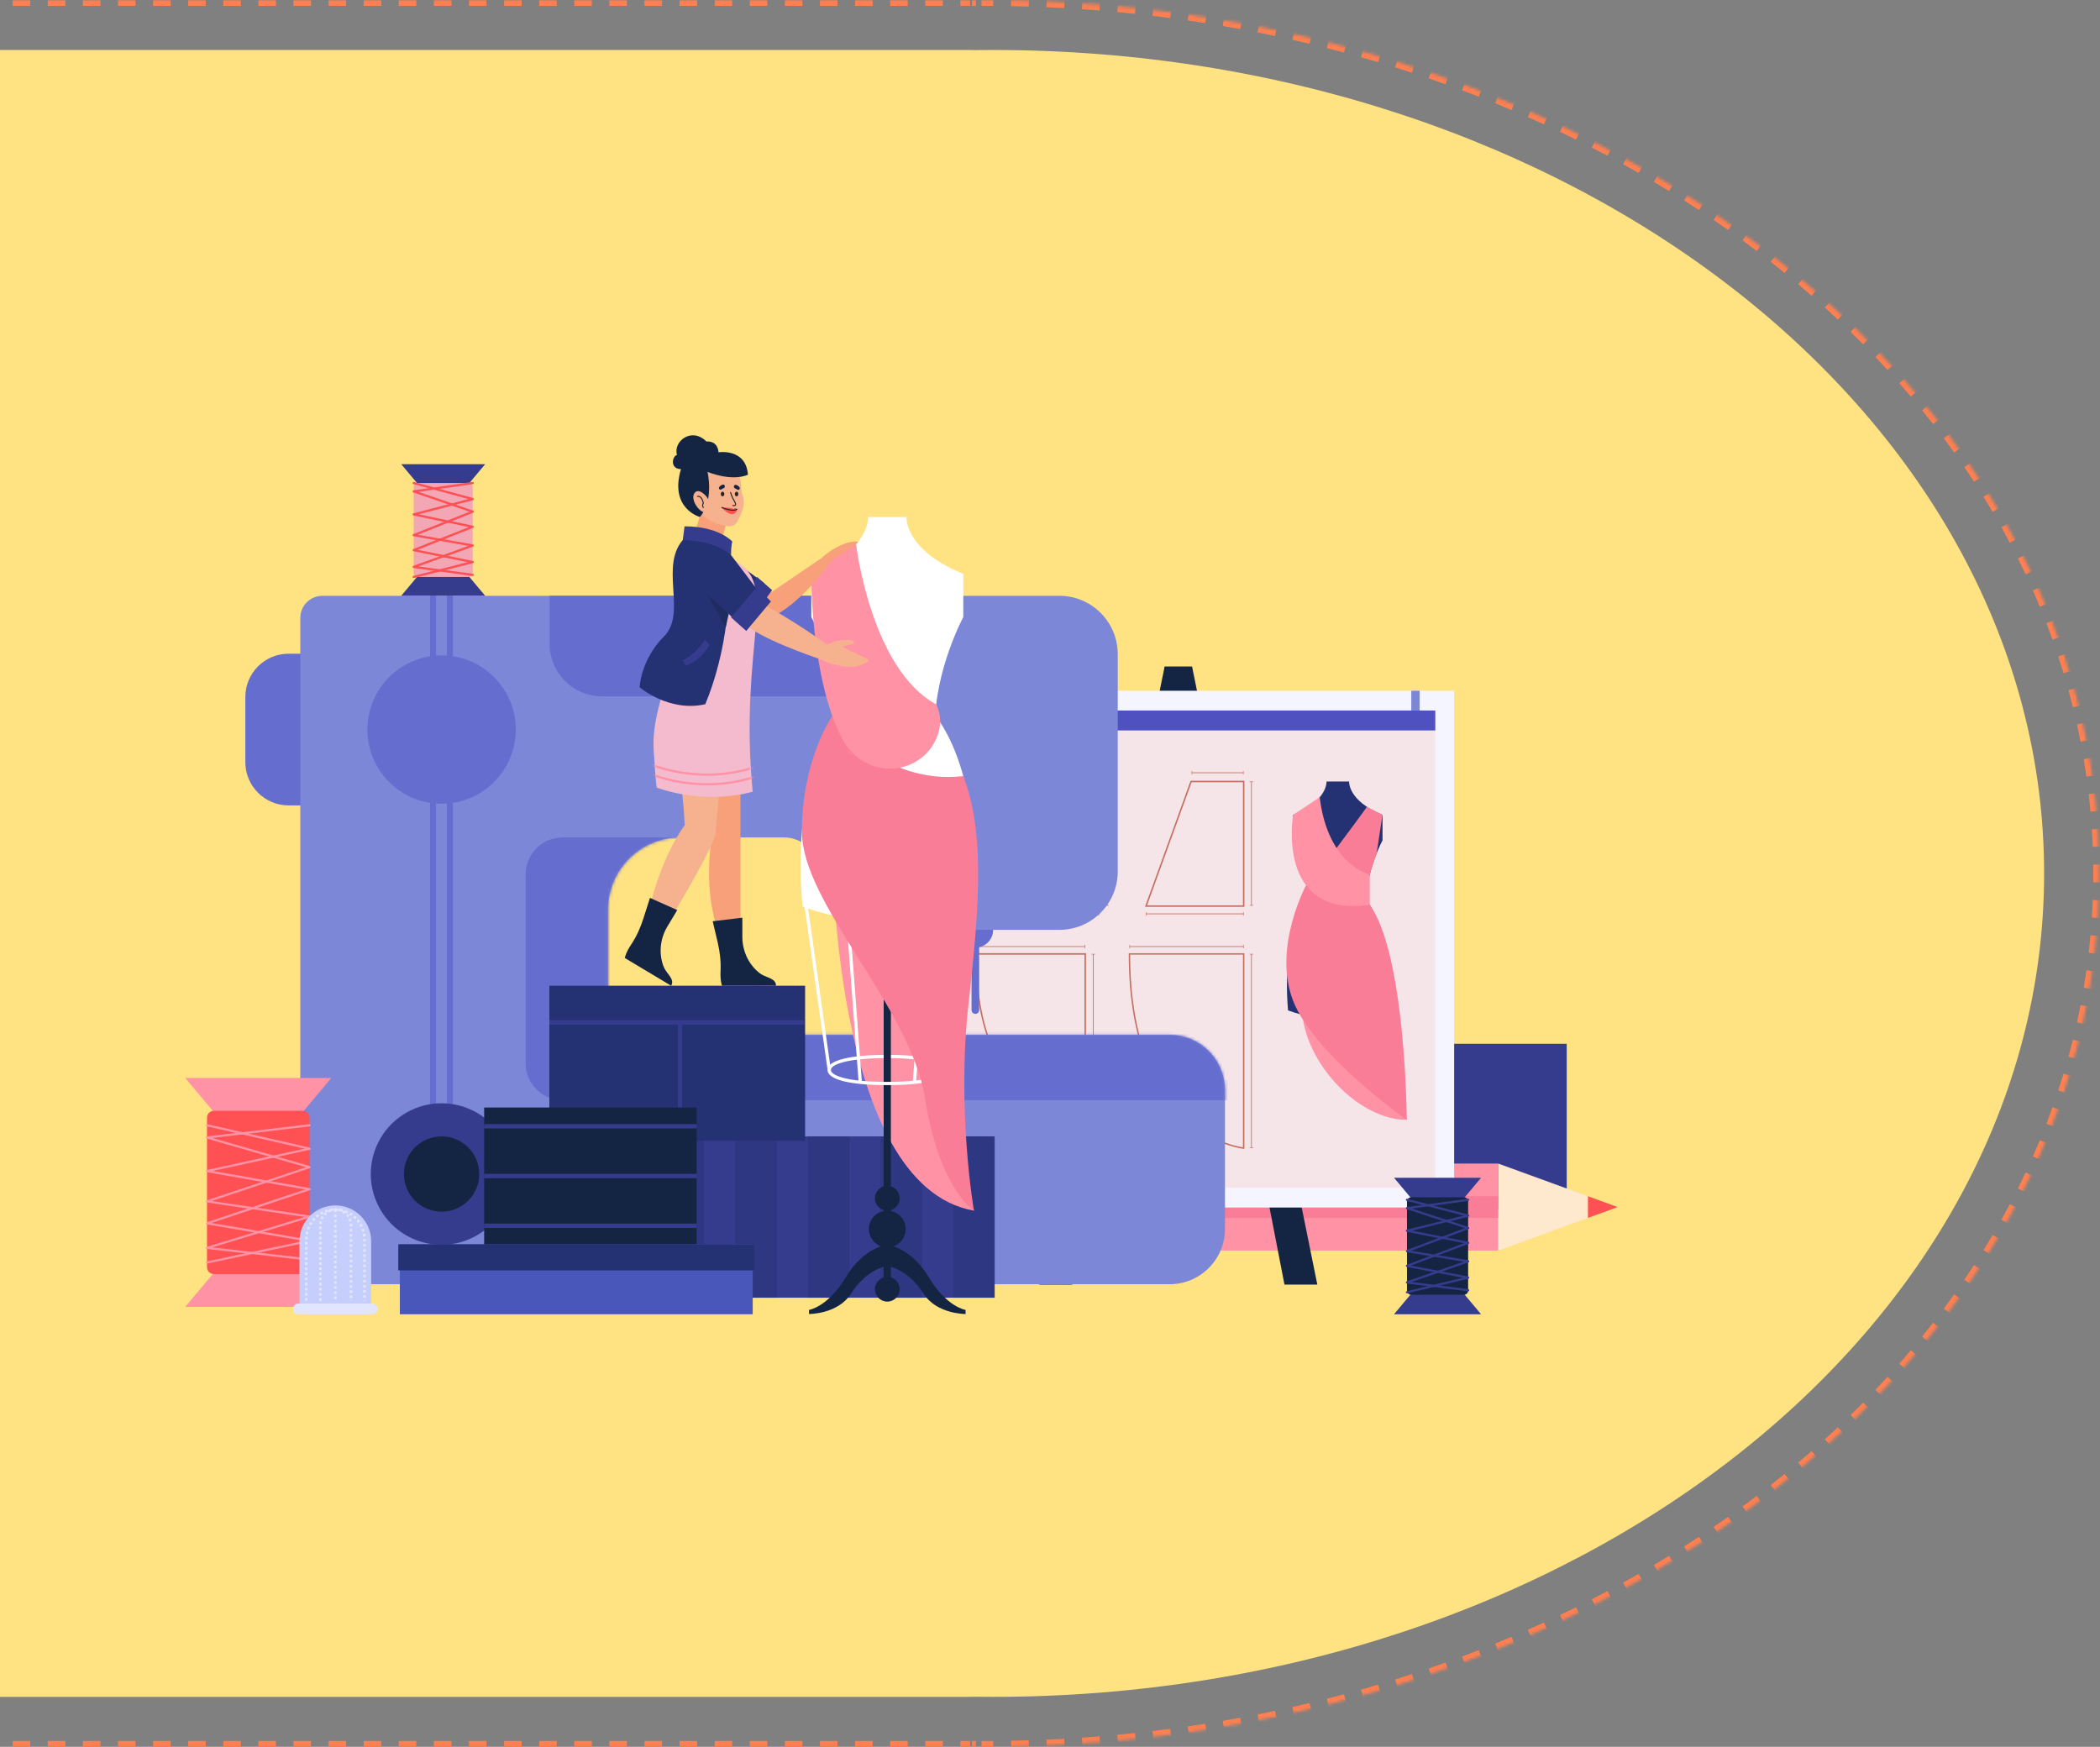 <svg width="714" height="594" viewBox="0 0 714 594" fill="none" xmlns="http://www.w3.org/2000/svg">
<rect x="0" y="0" width="714" height="594" fill="#808080" stroke="none"/>
<path fill-rule="evenodd" clip-rule="evenodd" d="M329.352 17H-646V577H329.352C330.092 577 330.829 576.987 331.562 576.96C333.59 576.987 335.623 577 337.66 577C535.013 577 695 451.64 695 297C695 142.36 535.013 17 337.66 17C335.623 17 333.59 17.013 331.562 17.04C330.829 17.013 330.092 17 329.352 17Z" fill="#FFE281"/>
<mask id="path-2-inside-1_3_31" fill="white">
<path fill-rule="evenodd" clip-rule="evenodd" d="M329.503 0H-708.709V594H329.504C329.953 594 330.402 593.995 330.849 593.985C332.122 593.995 333.397 594 334.673 594C544.008 594 713.708 461.029 713.708 297C713.708 132.971 544.008 0 334.673 0C333.397 0 332.122 0.005 330.849 0.015C330.402 0.005 329.953 0 329.503 0Z"/>
</mask>
<path d="M-708.709 0V-1H-709.709V0H-708.709ZM-708.709 594H-709.709V595H-708.709V594ZM330.849 593.985L330.857 592.985L330.842 592.985L330.827 592.985L330.849 593.985ZM330.849 0.015L330.827 1.015L330.842 1.015L330.857 1.015L330.849 0.015ZM-709.709 0V2.97H-707.709V0H-709.709ZM-709.709 8.91V14.85H-707.709V8.91H-709.709ZM-709.709 20.79V26.73H-707.709V20.79H-709.709ZM-709.709 32.67V38.61H-707.709V32.67H-709.709ZM-709.709 44.55V50.49H-707.709V44.55H-709.709ZM-709.709 56.43V62.37H-707.709V56.43H-709.709ZM-709.709 68.31V74.25H-707.709V68.31H-709.709ZM-709.709 80.19V86.13H-707.709V80.19H-709.709ZM-709.709 92.07V98.01H-707.709V92.07H-709.709ZM-709.709 103.95V109.89H-707.709V103.95H-709.709ZM-709.709 115.83V121.77H-707.709V115.83H-709.709ZM-709.709 127.71V133.65H-707.709V127.71H-709.709ZM-709.709 139.59V145.53H-707.709V139.59H-709.709ZM-709.709 151.47V157.41H-707.709V151.47H-709.709ZM-709.709 163.35V169.29H-707.709V163.35H-709.709ZM-709.709 175.23V181.17H-707.709V175.23H-709.709ZM-709.709 187.11V193.05H-707.709V187.11H-709.709ZM-709.709 198.99V204.93H-707.709V198.99H-709.709ZM-709.709 210.87V216.81H-707.709V210.87H-709.709ZM-709.709 222.75V228.69H-707.709V222.75H-709.709ZM-709.709 234.63V240.57H-707.709V234.63H-709.709ZM-709.709 246.51V252.45H-707.709V246.51H-709.709ZM-709.709 258.39V264.33H-707.709V258.39H-709.709ZM-709.709 270.27V276.21H-707.709V270.27H-709.709ZM-709.709 282.15V288.09H-707.709V282.15H-709.709ZM-709.709 294.03V299.97H-707.709V294.03H-709.709ZM-709.709 305.91V311.85H-707.709V305.91H-709.709ZM-709.709 317.79V323.73H-707.709V317.79H-709.709ZM-709.709 329.67V335.61H-707.709V329.67H-709.709ZM-709.709 341.55V347.49H-707.709V341.55H-709.709ZM-709.709 353.43V359.37H-707.709V353.43H-709.709ZM-709.709 365.31V371.25H-707.709V365.31H-709.709ZM-709.709 377.19V383.13H-707.709V377.19H-709.709ZM-709.709 389.07V395.01H-707.709V389.07H-709.709ZM-709.709 400.95V406.89H-707.709V400.95H-709.709ZM-709.709 412.83V418.77H-707.709V412.83H-709.709ZM-709.709 424.71V430.65H-707.709V424.71H-709.709ZM-709.709 436.59V442.53H-707.709V436.59H-709.709ZM-709.709 448.47V454.41H-707.709V448.47H-709.709ZM-709.709 460.35V466.29H-707.709V460.35H-709.709ZM-709.709 472.23V478.17H-707.709V472.23H-709.709ZM-709.709 484.11V490.05H-707.709V484.11H-709.709ZM-709.709 495.99V501.93H-707.709V495.99H-709.709ZM-709.709 507.87V513.81H-707.709V507.87H-709.709ZM-709.709 519.75V525.69H-707.709V519.75H-709.709ZM-709.709 531.63V537.57H-707.709V531.63H-709.709ZM-709.709 543.51V549.45H-707.709V543.51H-709.709ZM-709.709 555.39V561.33H-707.709V555.39H-709.709ZM-709.709 567.27V573.21H-707.709V567.27H-709.709ZM-709.709 579.15V585.09H-707.709V579.15H-709.709ZM-709.709 591.03V594H-707.709V591.03H-709.709ZM-708.709 595H-705.726V593H-708.709V595ZM-699.759 595H-693.792V593H-699.759V595ZM-687.825 595H-681.859V593H-687.825V595ZM-675.892 595H-669.925V593H-675.892V595ZM-663.958 595H-657.992V593H-663.958V595ZM-652.025 595H-646.058V593H-652.025V595ZM-640.091 595H-634.125V593H-640.091V595ZM-628.158 595H-622.191V593H-628.158V595ZM-616.225 595H-610.258V593H-616.225V595ZM-604.291 595H-598.324V593H-604.291V595ZM-592.358 595H-586.391V593H-592.358V595ZM-580.424 595H-574.457V593H-580.424V595ZM-568.491 595H-562.524V593H-568.491V595ZM-556.557 595H-550.59V593H-556.557V595ZM-544.624 595H-538.657V593H-544.624V595ZM-532.69 595H-526.723V593H-532.69V595ZM-520.757 595H-514.79V593H-520.757V595ZM-508.823 595H-502.857V593H-508.823V595ZM-496.89 595H-490.923V593H-496.89V595ZM-484.956 595H-478.99V593H-484.956V595ZM-473.023 595H-467.056V593H-473.023V595ZM-461.089 595H-455.123V593H-461.089V595ZM-449.156 595H-443.189V593H-449.156V595ZM-437.222 595H-431.256V593H-437.222V595ZM-425.289 595H-419.322V593H-425.289V595ZM-413.355 595H-407.389V593H-413.355V595ZM-401.422 595H-395.455V593H-401.422V595ZM-389.489 595H-383.522V593H-389.489V595ZM-377.555 595H-371.588V593H-377.555V595ZM-365.622 595H-359.655V593H-365.622V595ZM-353.688 595H-347.721V593H-353.688V595ZM-341.755 595H-335.788V593H-341.755V595ZM-329.821 595H-323.854V593H-329.821V595ZM-317.888 595H-311.921V593H-317.888V595ZM-305.954 595H-299.988V593H-305.954V595ZM-294.021 595H-288.054V593H-294.021V595ZM-282.087 595H-276.121V593H-282.087V595ZM-270.154 595H-264.187V593H-270.154V595ZM-258.22 595H-252.254V593H-258.22V595ZM-246.287 595H-240.32V593H-246.287V595ZM-234.353 595H-228.387V593H-234.353V595ZM-222.42 595H-216.453V593H-222.42V595ZM-210.486 595H-204.52V593H-210.486V595ZM-198.553 595H-192.586V593H-198.553V595ZM-186.62 595H-180.653V593H-186.62V595ZM-174.686 595H-168.719V593H-174.686V595ZM-162.753 595H-156.786V593H-162.753V595ZM-150.819 595H-144.852V593H-150.819V595ZM-138.886 595H-132.919V593H-138.886V595ZM-126.952 595H-120.985V593H-126.952V595ZM-115.019 595H-109.052V593H-115.019V595ZM-103.085 595H-97.118V593H-103.085V595ZM-91.152 595H-85.185V593H-91.152V595ZM-79.218 595H-73.251V593H-79.218V595ZM-67.285 595H-61.318V593H-67.285V595ZM-55.351 595H-49.385V593H-55.351V595ZM-43.418 595H-37.451V593H-43.418V595ZM-31.484 595H-25.518V593H-31.484V595ZM-19.551 595H-13.584V593H-19.551V595ZM-7.617 595H-1.651V593H-7.617V595ZM4.316 595H10.283V593H4.316V595ZM16.25 595H22.216V593H16.25V595ZM28.183 595H34.15V593H28.183V595ZM40.117 595H46.083V593H40.117V595ZM52.05 595H58.017V593H52.05V595ZM63.983 595H69.95V593H63.983V595ZM75.917 595H81.884V593H75.917V595ZM87.85 595H93.817V593H87.85V595ZM99.784 595H105.751V593H99.784V595ZM111.717 595H117.684V593H111.717V595ZM123.651 595H129.617V593H123.651V595ZM135.584 595H141.551V593H135.584V595ZM147.518 595H153.484V593H147.518V595ZM159.451 595H165.418V593H159.451V595ZM171.385 595H177.351V593H171.385V595ZM183.318 595H189.285V593H183.318V595ZM195.252 595H201.218V593H195.252V595ZM207.185 595H213.152V593H207.185V595ZM219.119 595H225.085V593H219.119V595ZM231.052 595H237.019V593H231.052V595ZM242.985 595H248.952V593H242.985V595ZM254.919 595H260.886V593H254.919V595ZM266.852 595H272.819V593H266.852V595ZM278.786 595H284.753V593H278.786V595ZM290.719 595H296.686V593H290.719V595ZM302.653 595H308.62V593H302.653V595ZM314.586 595H320.553V593H314.586V595ZM326.52 595H329.504V593H326.52V595ZM329.504 595C329.618 595 329.732 595 329.845 594.999L329.835 592.999C329.724 593 329.614 593 329.504 593V595ZM330.529 594.992C330.643 594.99 330.757 594.987 330.871 594.985L330.827 592.985C330.717 592.988 330.607 592.99 330.496 592.992L330.529 594.992ZM330.842 594.985C331.161 594.988 331.48 594.99 331.799 594.992L331.811 592.992C331.493 592.99 331.175 592.988 330.857 592.985L330.842 594.985ZM333.715 594.999C334.034 595 334.353 595 334.673 595V593C334.355 593 334.037 593 333.719 592.999L333.715 594.999ZM334.673 595C335.69 595 336.707 594.997 337.722 594.991L337.71 592.991C336.698 592.997 335.686 593 334.673 593V595ZM343.804 594.916C345.827 594.878 347.847 594.828 349.862 594.766L349.8 592.767C347.793 592.829 345.782 592.879 343.767 592.916L343.804 594.916ZM355.916 594.542C357.947 594.455 359.973 594.354 361.995 594.242L361.884 592.245C359.87 592.357 357.852 592.457 355.829 592.544L355.916 594.542ZM368.048 593.867C370.064 593.729 372.075 593.579 374.081 593.417L373.92 591.424C371.922 591.585 369.919 591.734 367.912 591.871L368.048 593.867ZM380.149 592.889C382.166 592.7 384.179 592.499 386.187 592.286L385.976 590.297C383.976 590.509 381.972 590.71 379.963 590.897L380.149 592.889ZM392.196 591.609C394.215 591.368 396.23 591.116 398.239 590.85L397.977 588.868C395.976 589.132 393.97 589.383 391.959 589.623L392.196 591.609ZM404.253 590.017C406.252 589.727 408.246 589.425 410.234 589.11L409.922 587.135C407.942 587.448 405.956 587.749 403.966 588.038L404.253 590.017ZM416.238 588.121C418.237 587.778 420.23 587.423 422.218 587.056L421.854 585.089C419.875 585.455 417.891 585.808 415.9 586.15L416.238 588.121ZM428.161 585.917C430.153 585.522 432.139 585.115 434.119 584.695L433.704 582.738C431.733 583.156 429.756 583.562 427.772 583.955L428.161 585.917ZM440.054 583.396C442.025 582.951 443.991 582.493 445.949 582.024L445.483 580.079C443.533 580.546 441.576 581.002 439.613 581.445L440.054 583.396ZM451.852 580.567C453.818 580.068 455.778 579.556 457.731 579.032L457.213 577.101C455.269 577.622 453.318 578.131 451.359 578.629L451.852 580.567ZM463.568 577.425C465.521 576.873 467.468 576.309 469.406 575.732L468.836 573.815C466.906 574.389 464.969 574.951 463.024 575.501L463.568 577.425ZM475.219 573.961C477.149 573.358 479.071 572.743 480.985 572.117L480.363 570.216C478.457 570.84 476.544 571.452 474.623 572.051L475.219 573.961ZM486.751 570.185C488.671 569.527 490.582 568.857 492.485 568.175L491.81 566.292C489.916 566.971 488.013 567.638 486.103 568.293L486.751 570.185ZM498.168 566.094C500.071 565.382 501.966 564.657 503.851 563.921L503.124 562.058C501.247 562.791 499.362 563.512 497.467 564.221L498.168 566.094ZM509.494 561.672C511.366 560.91 513.228 560.137 515.082 559.351L514.302 557.51C512.457 558.291 510.603 559.061 508.74 559.819L509.494 561.672ZM520.671 556.936C522.526 556.117 524.373 555.287 526.209 554.446L525.376 552.628C523.548 553.465 521.711 554.291 519.864 555.106L520.671 556.936ZM531.689 551.885C533.527 551.01 535.354 550.123 537.171 549.224L536.284 547.431C534.476 548.326 532.658 549.208 530.829 550.079L531.689 551.885ZM542.591 546.492C544.391 545.568 546.18 544.633 547.958 543.686L547.018 541.92C545.248 542.863 543.468 543.794 541.678 544.713L542.591 546.492ZM553.311 540.782C555.085 539.802 556.847 538.811 558.598 537.808L557.604 536.073C555.862 537.07 554.109 538.056 552.344 539.031L553.311 540.782ZM563.838 534.753C565.586 533.715 567.322 532.666 569.046 531.606L567.999 529.902C566.283 530.957 564.556 532.001 562.817 533.033L563.838 534.753ZM574.183 528.39C575.895 527.299 577.594 526.197 579.281 525.083L578.179 523.414C576.501 524.522 574.811 525.618 573.108 526.703L574.183 528.39ZM584.328 521.693C585.998 520.551 587.654 519.398 589.298 518.234L588.142 516.602C586.508 517.76 584.86 518.906 583.199 520.042L584.328 521.693ZM594.237 514.675C595.873 513.475 597.496 512.264 599.104 511.041L597.895 509.449C596.295 510.664 594.681 511.869 593.054 513.062L594.237 514.675ZM603.896 507.336C605.495 506.078 607.08 504.808 608.651 503.527L607.387 501.977C605.825 503.251 604.249 504.513 602.659 505.765L603.896 507.336ZM613.319 499.652C614.868 498.343 616.402 497.023 617.921 495.692L616.604 494.188C615.093 495.511 613.568 496.823 612.028 498.125L613.319 499.652ZM622.462 491.642C623.96 490.282 625.443 488.91 626.91 487.528L625.538 486.072C624.08 487.446 622.606 488.809 621.117 490.162L622.462 491.642ZM631.301 483.313C632.752 481.895 634.187 480.465 635.606 479.025L634.181 477.622C632.771 479.053 631.345 480.473 629.903 481.883L631.301 483.313ZM639.819 474.667C641.219 473.191 642.602 471.704 643.968 470.207L642.49 468.859C641.133 470.347 639.759 471.824 638.368 473.291L639.819 474.667ZM648.013 465.685C649.352 464.159 650.673 462.623 651.976 461.076L650.447 459.788C649.152 461.324 647.84 462.85 646.51 464.366L648.013 465.685ZM655.848 456.386C657.12 454.813 658.375 453.23 659.61 451.637L658.03 450.411C656.802 451.993 655.557 453.566 654.293 455.129L655.848 456.386ZM663.295 446.783C664.504 445.155 665.694 443.517 666.865 441.87L665.234 440.712C664.072 442.347 662.89 443.974 661.689 445.59L663.295 446.783ZM670.331 436.881C671.472 435.2 672.594 433.51 673.695 431.811L672.016 430.724C670.923 432.411 669.81 434.089 668.677 435.757L670.331 436.881ZM676.937 426.685C678.005 424.955 679.052 423.216 680.078 421.468L678.353 420.456C677.335 422.191 676.295 423.917 675.235 425.634L676.937 426.685ZM683.095 416.194C684.082 414.422 685.047 412.641 685.991 410.852L684.223 409.919C683.286 411.695 682.327 413.462 681.348 415.22L683.095 416.194ZM688.768 405.439C689.672 403.625 690.553 401.804 691.413 399.973L689.602 399.123C688.75 400.939 687.875 402.747 686.978 404.547L688.768 405.439ZM693.934 394.434C694.752 392.579 695.547 390.715 696.32 388.843L694.471 388.08C693.705 389.937 692.916 391.786 692.104 393.627L693.934 394.434ZM698.571 383.197C699.299 381.304 700.004 379.402 700.685 377.494L698.801 376.821C698.126 378.715 697.426 380.601 696.704 382.479L698.571 383.197ZM702.657 371.744C703.292 369.819 703.902 367.885 704.488 365.945L702.573 365.367C701.992 367.291 701.387 369.209 700.758 371.118L702.657 371.744ZM706.173 360.101C706.71 358.148 707.223 356.187 707.711 354.219L705.77 353.738C705.286 355.689 704.777 357.634 704.245 359.571L706.173 360.101ZM709.099 348.299C709.537 346.32 709.951 344.333 710.339 342.34L708.375 341.958C707.991 343.934 707.581 345.904 707.147 347.867L709.099 348.299ZM711.423 336.364C711.759 334.366 712.07 332.361 712.356 330.35L710.375 330.069C710.092 332.063 709.784 334.051 709.451 336.032L711.423 336.364ZM713.133 324.321C713.366 322.311 713.573 320.296 713.755 318.275L711.763 318.096C711.583 320.099 711.377 322.098 711.146 324.091L713.133 324.321ZM714.223 312.197C714.352 310.183 714.455 308.164 714.533 306.14L712.535 306.064C712.458 308.071 712.355 310.072 712.227 312.069L714.223 312.197ZM714.689 300.054C714.702 299.037 714.708 298.019 714.708 297H712.708C712.708 298.011 712.702 299.02 712.689 300.028L714.689 300.054ZM714.708 297C714.708 295.981 714.702 294.963 714.689 293.946L712.689 293.971C712.702 294.98 712.708 295.989 712.708 297H714.708ZM714.533 287.859C714.455 285.835 714.352 283.816 714.223 281.803L712.227 281.931C712.355 283.927 712.458 285.929 712.535 287.936L714.533 287.859ZM713.755 275.725C713.573 273.704 713.366 271.688 713.133 269.679L711.146 269.909C711.377 271.902 711.583 273.9 711.763 275.904L713.755 275.725ZM712.355 263.649C712.07 261.639 711.759 259.634 711.423 257.636L709.45 257.968C709.784 259.949 710.092 261.937 710.375 263.93L712.355 263.649ZM710.339 251.66C709.951 249.667 709.537 247.68 709.099 245.7L707.147 246.132C707.581 248.095 707.991 250.065 708.375 252.042L710.339 251.66ZM707.711 239.78C707.223 237.813 706.71 235.852 706.173 233.898L704.245 234.428C704.777 236.366 705.286 238.31 705.77 240.262L707.711 239.78ZM704.488 228.055C703.902 226.114 703.291 224.181 702.657 222.256L700.758 222.881C701.387 224.791 701.992 226.708 702.573 228.633L704.488 228.055ZM700.685 216.506C700.004 214.597 699.299 212.696 698.571 210.803L696.704 211.521C697.426 213.399 698.125 215.285 698.801 217.178L700.685 216.506ZM696.32 205.156C695.547 203.285 694.752 201.421 693.934 199.565L692.104 200.372C692.916 202.213 693.705 204.062 694.471 205.919L696.32 205.156ZM691.412 194.026C690.553 192.196 689.671 190.374 688.768 188.561L686.978 189.453C687.875 191.252 688.749 193.06 689.602 194.877L691.412 194.026ZM685.991 183.148C685.047 181.358 684.082 179.578 683.095 177.806L681.348 178.779C682.327 180.538 683.285 182.305 684.222 184.081L685.991 183.148ZM680.078 172.532C679.052 170.784 678.005 169.045 676.937 167.315L675.235 168.366C676.295 170.083 677.335 171.809 678.353 173.544L680.078 172.532ZM673.695 162.189C672.594 160.489 671.472 158.799 670.331 157.119L668.677 158.242C669.81 159.911 670.923 161.589 672.016 163.276L673.695 162.189ZM666.864 152.13C665.694 150.482 664.504 148.845 663.294 147.217L661.689 148.409C662.89 150.026 664.072 151.652 665.234 153.288L666.864 152.13ZM659.61 142.363C658.374 140.77 657.12 139.187 655.848 137.613L654.293 138.871C655.557 140.434 656.802 142.007 658.03 143.589L659.61 142.363ZM651.976 132.923C650.673 131.377 649.352 129.841 648.013 128.314L646.51 129.633C647.839 131.149 649.152 132.676 650.446 134.212L651.976 132.923ZM643.968 123.793C642.602 122.296 641.219 120.809 639.819 119.333L638.368 120.709C639.759 122.176 641.133 123.653 642.49 125.141L643.968 123.793ZM635.606 114.974C634.187 113.534 632.752 112.105 631.301 110.686L629.903 112.116C631.345 113.526 632.771 114.947 634.181 116.378L635.606 114.974ZM626.91 106.472C625.443 105.09 623.96 103.718 622.462 102.357L621.117 103.838C622.606 105.191 624.08 106.554 625.538 107.928L626.91 106.472ZM617.921 98.307C616.402 96.977 614.868 95.657 613.318 94.348L612.028 95.875C613.568 97.177 615.093 98.489 616.603 99.812L617.921 98.307ZM608.651 90.473C607.08 89.192 605.495 87.922 603.896 86.663L602.659 88.235C604.249 89.487 605.825 90.749 607.387 92.022L608.651 90.473ZM599.104 82.958C597.495 81.736 595.873 80.525 594.237 79.325L593.054 80.938C594.681 82.131 596.294 83.335 597.894 84.551L599.104 82.958ZM589.298 75.766C587.654 74.602 585.997 73.449 584.328 72.307L583.199 73.958C584.86 75.094 586.507 76.24 588.142 77.398L589.298 75.766ZM579.281 68.917C577.594 67.803 575.895 66.701 574.183 65.61L573.108 67.297C574.811 68.382 576.501 69.478 578.179 70.586L579.281 68.917ZM569.046 62.394C567.322 61.334 565.585 60.285 563.837 59.247L562.817 60.967C564.556 61.999 566.283 63.043 567.998 64.098L569.046 62.394ZM558.597 56.192C556.847 55.189 555.084 54.198 553.311 53.218L552.344 54.969C554.108 55.944 555.861 56.93 557.603 57.927L558.597 56.192ZM547.958 50.314C546.179 49.367 544.39 48.431 542.591 47.508L541.677 49.287C543.468 50.206 545.248 51.137 547.017 52.079L547.958 50.314ZM537.171 44.776C535.354 43.877 533.526 42.99 531.689 42.115L530.829 43.921C532.657 44.791 534.476 45.674 536.284 46.569L537.171 44.776ZM526.209 39.554C524.372 38.712 522.526 37.882 520.67 37.064L519.864 38.894C521.71 39.709 523.548 40.535 525.375 41.372L526.209 39.554ZM515.082 34.649C513.228 33.863 511.365 33.09 509.493 32.328L508.74 34.181C510.603 34.939 512.457 35.709 514.301 36.49L515.082 34.649ZM503.851 30.079C501.965 29.343 500.071 28.618 498.168 27.906L497.467 29.779C499.361 30.488 501.247 31.209 503.123 31.942L503.851 30.079ZM492.484 25.825C490.582 25.143 488.67 24.473 486.751 23.815L486.102 25.707C488.013 26.362 489.916 27.029 491.81 27.707L492.484 25.825ZM480.985 21.883C479.071 21.257 477.149 20.642 475.219 20.039L474.623 21.948C476.544 22.548 478.457 23.16 480.362 23.784L480.985 21.883ZM469.406 18.268C467.467 17.691 465.521 17.127 463.567 16.575L463.023 18.499C464.968 19.049 466.906 19.611 468.836 20.185L469.406 18.268ZM457.731 14.967C455.778 14.444 453.818 13.932 451.851 13.433L451.359 15.371C453.317 15.868 455.269 16.378 457.213 16.899L457.731 14.967ZM445.949 11.976C443.99 11.507 442.025 11.049 440.053 10.604L439.613 12.555C441.576 12.998 443.532 13.454 445.482 13.921L445.949 11.976ZM434.118 9.305C432.139 8.885 430.153 8.478 428.161 8.083L427.772 10.045C429.755 10.438 431.733 10.844 433.703 11.261L434.118 9.305ZM422.217 6.944C420.23 6.577 418.237 6.222 416.237 5.879L415.899 7.85C417.89 8.192 419.875 8.545 421.854 8.911L422.217 6.944ZM410.234 4.89C408.245 4.575 406.251 4.273 404.252 3.983L403.965 5.962C405.956 6.251 407.941 6.552 409.921 6.865L410.234 4.89ZM398.238 3.15C396.229 2.884 394.215 2.631 392.195 2.391L391.959 4.377C393.97 4.616 395.976 4.868 397.976 5.132L398.238 3.15ZM386.187 1.714C384.179 1.501 382.166 1.3 380.148 1.111L379.962 3.103C381.971 3.29 383.976 3.491 385.975 3.703L386.187 1.714ZM374.081 0.583C372.074 0.421 370.063 0.271 368.048 0.133L367.912 2.129C369.919 2.265 371.922 2.415 373.92 2.576L374.081 0.583ZM361.995 -0.242C359.973 -0.354 357.946 -0.455 355.915 -0.542L355.829 1.456C357.851 1.543 359.87 1.643 361.883 1.755L361.995 -0.242ZM349.862 -0.766C347.846 -0.828 345.827 -0.878 343.803 -0.916L343.766 1.084C345.781 1.121 347.793 1.171 349.8 1.233L349.862 -0.766ZM337.722 -0.991C336.706 -0.997 335.69 -1 334.673 -1V1C335.686 1 336.698 1.003 337.709 1.009L337.722 -0.991ZM334.673 -1C334.353 -1 334.034 -1 333.715 -0.999L333.719 1.001C334.037 1 334.354 1 334.673 1V-1ZM331.799 -0.992C331.48 -0.99 331.161 -0.988 330.842 -0.985L330.857 1.015C331.175 1.012 331.493 1.01 331.811 1.008L331.799 -0.992ZM330.871 -0.985C330.757 -0.987 330.643 -0.99 330.529 -0.992L330.496 1.008C330.607 1.01 330.717 1.012 330.827 1.015L330.871 -0.985ZM329.845 -0.999C329.731 -1 329.617 -1 329.503 -1V1C329.614 1 329.724 1 329.834 1.001L329.845 -0.999ZM329.503 -1H326.52V1H329.503V-1ZM320.553 -1H314.587V1H320.553V-1ZM308.62 -1H302.653V1H308.62V-1ZM296.686 -1H290.72V1H296.686V-1ZM284.753 -1H278.786V1H284.753V-1ZM272.819 -1H266.853V1H272.819V-1ZM260.886 -1H254.919V1H260.886V-1ZM248.952 -1H242.986V1H248.952V-1ZM237.019 -1H231.052V1H237.019V-1ZM225.086 -1H219.119V1H225.086V-1ZM213.152 -1H207.185V1H213.152V-1ZM201.219 -1H195.252V1H201.219V-1ZM189.285 -1H183.318V1H189.285V-1ZM177.352 -1H171.385V1H177.352V-1ZM165.418 -1H159.451V1H165.418V-1ZM153.485 -1H147.518V1H153.485V-1ZM141.551 -1H135.584V1H141.551V-1ZM129.618 -1H123.651V1H129.618V-1ZM117.684 -1H111.718V1H117.684V-1ZM105.751 -1H99.784V1H105.751V-1ZM93.817 -1H87.851V1H93.817V-1ZM81.884 -1H75.917V1H81.884V-1ZM69.95 -1H63.984V1H69.95V-1ZM58.017 -1H52.05V1H58.017V-1ZM46.083 -1H40.117V1H46.083V-1ZM34.15 -1H28.183V1H34.15V-1ZM22.216 -1H16.25V1H22.216V-1ZM10.283 -1H4.316V1H10.283V-1ZM-1.65 -1H-7.617V1H-1.65V-1ZM-13.584 -1H-19.551V1H-13.584V-1ZM-25.517 -1H-31.484V1H-25.517V-1ZM-37.451 -1H-43.418V1H-37.451V-1ZM-49.384 -1H-55.351V1H-49.384V-1ZM-61.318 -1H-67.284V1H-61.318V-1ZM-73.251 -1H-79.218V1H-73.251V-1ZM-85.185 -1H-91.151V1H-85.185V-1ZM-97.118 -1H-103.085V1H-97.118V-1ZM-109.052 -1H-115.018V1H-109.052V-1ZM-120.985 -1H-126.952V1H-120.985V-1ZM-132.919 -1H-138.885V1H-132.919V-1ZM-144.852 -1H-150.819V1H-144.852V-1ZM-156.786 -1H-162.752V1H-156.786V-1ZM-168.719 -1H-174.686V1H-168.719V-1ZM-180.653 -1H-186.619V1H-180.653V-1ZM-192.586 -1H-198.553V1H-192.586V-1ZM-204.519 -1H-210.486V1H-204.519V-1ZM-216.453 -1H-222.42V1H-216.453V-1ZM-228.386 -1H-234.353V1H-228.386V-1ZM-240.32 -1H-246.287V1H-240.32V-1ZM-252.253 -1H-258.22V1H-252.253V-1ZM-264.187 -1H-270.154V1H-264.187V-1ZM-276.12 -1H-282.087V1H-276.12V-1ZM-288.054 -1H-294.021V1H-288.054V-1ZM-299.987 -1H-305.954V1H-299.987V-1ZM-311.921 -1H-317.887V1H-311.921V-1ZM-323.854 -1H-329.821V1H-323.854V-1ZM-335.788 -1H-341.754V1H-335.788V-1ZM-347.721 -1H-353.688V1H-347.721V-1ZM-359.655 -1H-365.621V1H-359.655V-1ZM-371.588 -1H-377.555V1H-371.588V-1ZM-383.522 -1H-389.488V1H-383.522V-1ZM-395.455 -1H-401.422V1H-395.455V-1ZM-407.388 -1H-413.355V1H-407.388V-1ZM-419.322 -1H-425.289V1H-419.322V-1ZM-431.255 -1H-437.222V1H-431.255V-1ZM-443.189 -1H-449.156V1H-443.189V-1ZM-455.122 -1H-461.089V1H-455.122V-1ZM-467.056 -1H-473.023V1H-467.056V-1ZM-478.989 -1H-484.956V1H-478.989V-1ZM-490.923 -1H-496.89V1H-490.923V-1ZM-502.856 -1H-508.823V1H-502.856V-1ZM-514.79 -1H-520.756V1H-514.79V-1ZM-526.723 -1H-532.69V1H-526.723V-1ZM-538.657 -1H-544.623V1H-538.657V-1ZM-550.59 -1H-556.557V1H-550.59V-1ZM-562.524 -1H-568.49V1H-562.524V-1ZM-574.457 -1H-580.424V1H-574.457V-1ZM-586.391 -1H-592.357V1H-586.391V-1ZM-598.324 -1H-604.291V1H-598.324V-1ZM-610.257 -1H-616.224V1H-610.257V-1ZM-622.191 -1H-628.158V1H-622.191V-1ZM-634.124 -1H-640.091V1H-634.124V-1ZM-646.058 -1H-652.025V1H-646.058V-1ZM-657.991 -1H-663.958V1H-657.991V-1ZM-669.925 -1H-675.892V1H-669.925V-1ZM-681.858 -1H-687.825V1H-681.858V-1ZM-693.792 -1H-699.759V1H-693.792V-1ZM-705.725 -1H-708.709V1H-705.725V-1ZM-708.709 0V-2H-710.709V0H-708.709ZM-708.709 594H-710.709V596H-708.709V594ZM330.849 593.985L330.865 591.985L330.835 591.985L330.805 591.986L330.849 593.985ZM330.849 0.015L330.805 2.014L330.835 2.015L330.865 2.015L330.849 0.015ZM-710.709 0V2.97H-706.709V0H-710.709ZM-710.709 8.91V14.85H-706.709V8.91H-710.709ZM-710.709 20.79V26.73H-706.709V20.79H-710.709ZM-710.709 32.67V38.61H-706.709V32.67H-710.709ZM-710.709 44.55V50.49H-706.709V44.55H-710.709ZM-710.709 56.43V62.37H-706.709V56.43H-710.709ZM-710.709 68.31V74.25H-706.709V68.31H-710.709ZM-710.709 80.19V86.13H-706.709V80.19H-710.709ZM-710.709 92.07V98.01H-706.709V92.07H-710.709ZM-710.709 103.95V109.89H-706.709V103.95H-710.709ZM-710.709 115.83V121.77H-706.709V115.83H-710.709ZM-710.709 127.71V133.65H-706.709V127.71H-710.709ZM-710.709 139.59V145.53H-706.709V139.59H-710.709ZM-710.709 151.47V157.41H-706.709V151.47H-710.709ZM-710.709 163.35V169.29H-706.709V163.35H-710.709ZM-710.709 175.23V181.17H-706.709V175.23H-710.709ZM-710.709 187.11V193.05H-706.709V187.11H-710.709ZM-710.709 198.99V204.93H-706.709V198.99H-710.709ZM-710.709 210.87V216.81H-706.709V210.87H-710.709ZM-710.709 222.75V228.69H-706.709V222.75H-710.709ZM-710.709 234.63V240.57H-706.709V234.63H-710.709ZM-710.709 246.51V252.45H-706.709V246.51H-710.709ZM-710.709 258.39V264.33H-706.709V258.39H-710.709ZM-710.709 270.27V276.21H-706.709V270.27H-710.709ZM-710.709 282.15V288.09H-706.709V282.15H-710.709ZM-710.709 294.03V299.97H-706.709V294.03H-710.709ZM-710.709 305.91V311.85H-706.709V305.91H-710.709ZM-710.709 317.79V323.73H-706.709V317.79H-710.709ZM-710.709 329.67V335.61H-706.709V329.67H-710.709ZM-710.709 341.55V347.49H-706.709V341.55H-710.709ZM-710.709 353.43V359.37H-706.709V353.43H-710.709ZM-710.709 365.31V371.25H-706.709V365.31H-710.709ZM-710.709 377.19V383.13H-706.709V377.19H-710.709ZM-710.709 389.07V395.01H-706.709V389.07H-710.709ZM-710.709 400.95V406.89H-706.709V400.95H-710.709ZM-710.709 412.83V418.77H-706.709V412.83H-710.709ZM-710.709 424.71V430.65H-706.709V424.71H-710.709ZM-710.709 436.59V442.53H-706.709V436.59H-710.709ZM-710.709 448.47V454.41H-706.709V448.47H-710.709ZM-710.709 460.35V466.29H-706.709V460.35H-710.709ZM-710.709 472.23V478.17H-706.709V472.23H-710.709ZM-710.709 484.11V490.05H-706.709V484.11H-710.709ZM-710.709 495.99V501.93H-706.709V495.99H-710.709ZM-710.709 507.87V513.81H-706.709V507.87H-710.709ZM-710.709 519.75V525.69H-706.709V519.75H-710.709ZM-710.709 531.63V537.57H-706.709V531.63H-710.709ZM-710.709 543.51V549.45H-706.709V543.51H-710.709ZM-710.709 555.39V561.33H-706.709V555.39H-710.709ZM-710.709 567.27V573.21H-706.709V567.27H-710.709ZM-710.709 579.15V585.09H-706.709V579.15H-710.709ZM-710.709 591.03V594H-706.709V591.03H-710.709ZM-708.709 596H-705.726V592H-708.709V596ZM-699.759 596H-693.792V592H-699.759V596ZM-687.825 596H-681.859V592H-687.825V596ZM-675.892 596H-669.925V592H-675.892V596ZM-663.958 596H-657.992V592H-663.958V596ZM-652.025 596H-646.058V592H-652.025V596ZM-640.091 596H-634.125V592H-640.091V596ZM-628.158 596H-622.191V592H-628.158V596ZM-616.225 596H-610.258V592H-616.225V596ZM-604.291 596H-598.324V592H-604.291V596ZM-592.358 596H-586.391V592H-592.358V596ZM-580.424 596H-574.457V592H-580.424V596ZM-568.491 596H-562.524V592H-568.491V596ZM-556.557 596H-550.59V592H-556.557V596ZM-544.624 596H-538.657V592H-544.624V596ZM-532.69 596H-526.723V592H-532.69V596ZM-520.757 596H-514.79V592H-520.757V596ZM-508.823 596H-502.857V592H-508.823V596ZM-496.89 596H-490.923V592H-496.89V596ZM-484.956 596H-478.99V592H-484.956V596ZM-473.023 596H-467.056V592H-473.023V596ZM-461.089 596H-455.123V592H-461.089V596ZM-449.156 596H-443.189V592H-449.156V596ZM-437.222 596H-431.256V592H-437.222V596ZM-425.289 596H-419.322V592H-425.289V596ZM-413.355 596H-407.389V592H-413.355V596ZM-401.422 596H-395.455V592H-401.422V596ZM-389.489 596H-383.522V592H-389.489V596ZM-377.555 596H-371.588V592H-377.555V596ZM-365.622 596H-359.655V592H-365.622V596ZM-353.688 596H-347.721V592H-353.688V596ZM-341.755 596H-335.788V592H-341.755V596ZM-329.821 596H-323.854V592H-329.821V596ZM-317.888 596H-311.921V592H-317.888V596ZM-305.954 596H-299.988V592H-305.954V596ZM-294.021 596H-288.054V592H-294.021V596ZM-282.087 596H-276.121V592H-282.087V596ZM-270.154 596H-264.187V592H-270.154V596ZM-258.22 596H-252.254V592H-258.22V596ZM-246.287 596H-240.32V592H-246.287V596ZM-234.353 596H-228.387V592H-234.353V596ZM-222.42 596H-216.453V592H-222.42V596ZM-210.486 596H-204.52V592H-210.486V596ZM-198.553 596H-192.586V592H-198.553V596ZM-186.62 596H-180.653V592H-186.62V596ZM-174.686 596H-168.719V592H-174.686V596ZM-162.753 596H-156.786V592H-162.753V596ZM-150.819 596H-144.852V592H-150.819V596ZM-138.886 596H-132.919V592H-138.886V596ZM-126.952 596H-120.985V592H-126.952V596ZM-115.019 596H-109.052V592H-115.019V596ZM-103.085 596H-97.118V592H-103.085V596ZM-91.152 596H-85.185V592H-91.152V596ZM-79.218 596H-73.251V592H-79.218V596ZM-67.285 596H-61.318V592H-67.285V596ZM-55.351 596H-49.385V592H-55.351V596ZM-43.418 596H-37.451V592H-43.418V596ZM-31.484 596H-25.518V592H-31.484V596ZM-19.551 596H-13.584V592H-19.551V596ZM-7.617 596H-1.651V592H-7.617V596ZM4.316 596H10.283V592H4.316V596ZM16.25 596H22.216V592H16.25V596ZM28.183 596H34.15V592H28.183V596ZM40.117 596H46.083V592H40.117V596ZM52.05 596H58.017V592H52.05V596ZM63.983 596H69.95V592H63.983V596ZM75.917 596H81.884V592H75.917V596ZM87.85 596H93.817V592H87.85V596ZM99.784 596H105.751V592H99.784V596ZM111.717 596H117.684V592H111.717V596ZM123.651 596H129.617V592H123.651V596ZM135.584 596H141.551V592H135.584V596ZM147.518 596H153.484V592H147.518V596ZM159.451 596H165.418V592H159.451V596ZM171.385 596H177.351V592H171.385V596ZM183.318 596H189.285V592H183.318V596ZM195.252 596H201.218V592H195.252V596ZM207.185 596H213.152V592H207.185V596ZM219.119 596H225.085V592H219.119V596ZM231.052 596H237.019V592H231.052V596ZM242.985 596H248.952V592H242.985V596ZM254.919 596H260.886V592H254.919V596ZM266.852 596H272.819V592H266.852V596ZM278.786 596H284.753V592H278.786V596ZM290.719 596H296.686V592H290.719V596ZM302.653 596H308.62V592H302.653V596ZM314.586 596H320.553V592H314.586V596ZM326.52 596H329.504V592H326.52V596ZM329.504 596C329.619 596 329.735 596 329.851 595.999L329.829 591.999C329.721 592 329.612 592 329.504 592V596ZM330.546 595.991C330.662 595.99 330.778 595.987 330.893 595.985L330.805 591.986C330.697 591.988 330.589 591.99 330.48 591.992L330.546 595.991ZM330.834 595.985C331.154 595.988 331.474 595.99 331.794 595.992L331.817 591.992C331.499 591.99 331.182 591.988 330.865 591.985L330.834 595.985ZM333.713 595.999C334.033 596 334.353 596 334.673 596V592C334.355 592 334.038 592 333.721 591.999L333.713 595.999ZM334.673 596C335.692 596 336.711 595.997 337.728 595.991L337.704 591.991C336.694 591.997 335.684 592 334.673 592V596ZM343.822 595.916C345.85 595.878 347.873 595.828 349.893 595.766L349.77 591.768C347.766 591.83 345.759 591.879 343.748 591.916L343.822 595.916ZM355.959 595.541C357.994 595.453 360.025 595.353 362.051 595.24L361.828 591.246C359.819 591.358 357.805 591.458 355.786 591.545L355.959 595.541ZM368.116 594.864C370.136 594.727 372.151 594.577 374.162 594.414L373.839 590.427C371.846 590.588 369.847 590.737 367.844 590.874L368.116 594.864ZM380.242 593.884C382.264 593.695 384.281 593.494 386.293 593.28L385.87 589.302C383.875 589.514 381.875 589.714 379.869 589.902L380.242 593.884ZM392.314 592.602C394.338 592.361 396.356 592.108 398.369 591.842L397.846 587.876C395.85 588.14 393.848 588.391 391.841 588.63L392.314 592.602ZM404.396 591.007C406.4 590.716 408.398 590.413 410.39 590.098L409.765 586.147C407.79 586.46 405.809 586.76 403.822 587.048L404.396 591.007ZM416.407 589.107C418.41 588.763 420.408 588.407 422.399 588.039L421.672 584.106C419.698 584.471 417.717 584.824 415.731 585.164L416.407 589.107ZM428.356 586.898C430.352 586.502 432.342 586.094 434.326 585.673L433.496 581.76C431.53 582.177 429.557 582.582 427.578 582.974L428.356 586.898ZM440.274 584.371C442.25 583.925 444.219 583.467 446.182 582.996L445.25 579.106C443.304 579.573 441.352 580.027 439.393 580.47L440.274 584.371ZM452.098 581.536C454.069 581.036 456.033 580.523 457.99 579.998L456.954 576.135C455.014 576.655 453.067 577.163 451.113 577.659L452.098 581.536ZM463.839 578.387C465.798 577.834 467.748 577.268 469.692 576.691L468.551 572.857C466.626 573.429 464.692 573.99 462.752 574.538L463.839 578.387ZM475.517 574.915C477.451 574.311 479.378 573.695 481.296 573.067L480.052 569.266C478.151 569.888 476.242 570.498 474.325 571.097L475.517 574.915ZM487.075 571.131C488.999 570.472 490.915 569.8 492.822 569.117L491.473 565.351C489.583 566.028 487.685 566.694 485.778 567.347L487.075 571.131ZM498.519 567.03C500.426 566.316 502.325 565.591 504.215 564.853L502.76 561.127C500.888 561.858 499.007 562.577 497.117 563.284L498.519 567.03ZM509.871 562.598C511.747 561.835 513.614 561.059 515.472 560.272L513.912 556.589C512.071 557.369 510.222 558.137 508.363 558.893L509.871 562.598ZM521.074 557.851C522.934 557.031 524.785 556.198 526.626 555.355L524.959 551.718C523.136 552.554 521.303 553.378 519.46 554.191L521.074 557.851ZM532.119 552.788C533.961 551.91 535.793 551.021 537.615 550.12L535.841 546.535C534.037 547.427 532.223 548.308 530.399 549.176L532.119 552.788ZM543.048 547.382C544.852 546.456 546.645 545.518 548.428 544.568L546.548 541.038C544.783 541.978 543.007 542.906 541.221 543.824L543.048 547.382ZM553.795 541.657C555.573 540.675 557.339 539.681 559.095 538.676L557.107 535.205C555.369 536.2 553.62 537.184 551.861 538.156L553.795 541.657ZM564.348 535.613C566.101 534.573 567.841 533.521 569.57 532.457L567.475 529.05C565.764 530.103 564.041 531.143 562.306 532.173L564.348 535.613ZM574.721 529.233C576.437 528.139 578.141 527.034 579.832 525.918L577.628 522.579C575.955 523.684 574.269 524.777 572.571 525.859L574.721 529.233ZM584.893 522.518C586.567 521.373 588.228 520.218 589.876 519.05L587.565 515.786C585.934 516.94 584.291 518.084 582.635 519.216L584.893 522.518ZM594.829 515.481C596.469 514.278 598.096 513.063 599.709 511.838L597.29 508.653C595.694 509.865 594.085 511.066 592.463 512.256L594.829 515.481ZM604.515 508.122C606.118 506.86 607.708 505.587 609.283 504.302L606.755 501.202C605.198 502.472 603.626 503.731 602.041 504.979L604.515 508.122ZM613.964 500.416C615.518 499.103 617.057 497.779 618.58 496.445L615.945 493.436C614.439 494.755 612.918 496.063 611.382 497.361L613.964 500.416ZM623.134 492.383C624.637 491.018 626.124 489.642 627.596 488.256L624.853 485.344C623.399 486.714 621.93 488.073 620.445 489.422L623.134 492.383ZM632 484.028C633.456 482.605 634.895 481.172 636.318 479.727L633.469 476.92C632.063 478.346 630.642 479.763 629.204 481.168L632 484.028ZM640.545 475.355C641.949 473.874 643.336 472.383 644.707 470.881L641.752 468.185C640.399 469.668 639.029 471.14 637.642 472.602L640.545 475.355ZM648.765 466.345C650.108 464.814 651.433 463.272 652.741 461.721L649.682 459.143C648.392 460.674 647.084 462.196 645.758 463.707L648.765 466.345ZM656.625 457.015C657.902 455.437 659.161 453.848 660.4 452.249L657.24 449.798C656.016 451.375 654.775 452.942 653.515 454.5L656.625 457.015ZM664.097 447.379C665.311 445.746 666.505 444.103 667.68 442.449L664.419 440.132C663.261 441.762 662.083 443.383 660.886 444.994L664.097 447.379ZM671.159 437.443C672.304 435.756 673.429 434.06 674.534 432.355L671.177 430.18C670.088 431.861 668.979 433.533 667.849 435.195L671.159 437.443ZM677.788 427.21C678.86 425.474 679.911 423.729 680.941 421.974L677.491 419.949C676.476 421.678 675.441 423.398 674.385 425.109L677.788 427.21ZM683.969 416.68C684.959 414.902 685.928 413.115 686.876 411.319L683.338 409.452C682.405 411.221 681.45 412.982 680.474 414.734L683.969 416.68ZM689.663 405.885C690.57 404.065 691.455 402.236 692.318 400.398L688.697 398.698C687.848 400.507 686.976 402.308 686.083 404.1L689.663 405.885ZM694.849 394.838C695.67 392.975 696.469 391.104 697.244 389.225L693.547 387.699C692.783 389.548 691.997 391.39 691.189 393.224L694.849 394.838ZM699.504 383.556C700.235 381.655 700.943 379.746 701.627 377.83L697.859 376.485C697.187 378.371 696.49 380.249 695.771 382.12L699.504 383.556ZM703.607 372.057C704.244 370.123 704.857 368.182 705.445 366.234L701.616 365.078C701.037 366.994 700.434 368.904 699.808 370.806L703.607 372.057ZM707.137 360.366C707.677 358.405 708.192 356.436 708.682 354.46L704.799 353.497C704.317 355.44 703.811 357.377 703.281 359.306L707.137 360.366ZM710.076 348.516C710.516 346.527 710.931 344.532 711.32 342.531L707.394 341.767C707.011 343.735 706.603 345.696 706.17 347.651L710.076 348.516ZM712.409 336.53C712.747 334.523 713.059 332.51 713.346 330.491L709.385 329.929C709.104 331.914 708.796 333.893 708.464 335.866L712.409 336.53ZM714.126 324.436C714.36 322.418 714.568 320.394 714.751 318.364L710.767 318.006C710.588 320.001 710.383 321.991 710.153 323.975L714.126 324.436ZM715.221 312.261C715.35 310.239 715.454 308.211 715.532 306.179L711.535 306.025C711.459 308.024 711.356 310.017 711.229 312.005L715.221 312.261ZM715.689 300.067C715.702 299.046 715.708 298.023 715.708 297H711.708C711.708 298.006 711.702 299.012 711.689 300.015L715.689 300.067ZM715.708 297C715.708 295.976 715.702 294.954 715.689 293.933L711.689 293.984C711.702 294.988 711.708 295.993 711.708 297H715.708ZM715.532 287.821C715.454 285.788 715.35 283.761 715.221 281.739L711.229 281.995C711.356 283.983 711.459 285.976 711.535 287.974L715.532 287.821ZM714.751 275.635C714.568 273.606 714.36 271.582 714.126 269.564L710.153 270.024C710.383 272.008 710.588 273.998 710.767 275.994L714.751 275.635ZM713.346 263.509C713.059 261.49 712.747 259.477 712.409 257.47L708.464 258.133C708.796 260.107 709.103 262.086 709.385 264.071L713.346 263.509ZM711.32 251.469C710.931 249.467 710.516 247.472 710.076 245.484L706.17 246.348C706.603 248.303 707.011 250.265 707.394 252.233L711.32 251.469ZM708.681 239.54C708.191 237.564 707.677 235.595 707.137 233.633L703.28 234.693C703.811 236.623 704.317 238.559 704.799 240.503L708.681 239.54ZM705.445 227.766C704.857 225.817 704.244 223.876 703.607 221.943L699.808 223.194C700.434 225.096 701.037 227.005 701.616 228.922L705.445 227.766ZM701.627 216.17C700.943 214.253 700.235 212.345 699.504 210.444L695.771 211.88C696.49 213.75 697.186 215.629 697.859 217.514L701.627 216.17ZM697.244 204.775C696.469 202.896 695.67 201.025 694.849 199.162L691.189 200.776C691.997 202.609 692.783 204.451 693.547 206.301L697.244 204.775ZM692.318 193.601C691.455 191.764 690.57 189.935 689.663 188.115L686.083 189.899C686.976 191.692 687.848 193.492 688.697 195.302L692.318 193.601ZM686.876 182.681C685.928 180.885 684.959 179.098 683.968 177.319L680.474 179.266C681.45 181.018 682.405 182.778 683.338 184.548L686.876 182.681ZM680.94 172.025C679.911 170.271 678.86 168.526 677.788 166.79L674.384 168.891C675.44 170.602 676.476 172.321 677.491 174.05L680.94 172.025ZM674.534 161.645C673.429 159.939 672.303 158.243 671.158 156.557L667.849 158.804C668.978 160.467 670.088 162.139 671.177 163.82L674.534 161.645ZM667.679 151.55C666.505 149.897 665.31 148.254 664.097 146.62L660.886 149.006C662.083 150.617 663.26 152.237 664.419 153.867L667.679 151.55ZM660.4 141.75C659.16 140.152 657.902 138.563 656.625 136.984L653.515 139.5C654.775 141.057 656.016 142.625 657.239 144.202L660.4 141.75ZM652.741 132.279C651.433 130.727 650.108 129.186 648.765 127.655L645.758 130.293C647.083 131.804 648.391 133.325 649.682 134.857L652.741 132.279ZM644.706 123.119C643.336 121.617 641.949 120.125 640.544 118.645L637.642 121.397C639.029 122.859 640.399 124.332 641.751 125.815L644.706 123.119ZM636.318 114.273C634.895 112.828 633.456 111.394 632 109.971L629.204 112.831C630.642 114.237 632.063 115.653 633.469 117.08L636.318 114.273ZM627.595 105.744C626.124 104.358 624.637 102.982 623.134 101.617L620.445 104.578C621.929 105.927 623.399 107.286 624.853 108.656L627.595 105.744ZM618.58 97.555C617.056 96.221 615.518 94.897 613.964 93.584L611.382 96.639C612.918 97.937 614.439 99.245 615.944 100.564L618.58 97.555ZM609.282 89.698C607.707 88.413 606.118 87.14 604.514 85.878L602.04 89.021C603.626 90.269 605.198 91.528 606.755 92.797L609.282 89.698ZM599.709 82.162C598.096 80.936 596.469 79.722 594.828 78.519L592.463 81.744C594.085 82.934 595.694 84.135 597.289 85.347L599.709 82.162ZM589.876 74.949C588.228 73.782 586.566 72.626 584.892 71.482L582.635 74.784C584.291 75.916 585.934 77.059 587.564 78.214L589.876 74.949ZM579.832 68.082C578.14 66.966 576.436 65.861 574.72 64.767L572.571 68.14C574.269 69.222 575.955 70.316 577.628 71.42L579.832 68.082ZM569.57 61.542C567.841 60.479 566.1 59.427 564.348 58.387L562.306 61.827C564.041 62.856 565.763 63.897 567.474 64.95L569.57 61.542ZM559.094 55.324C557.339 54.319 555.572 53.325 553.795 52.343L551.86 55.844C553.62 56.816 555.369 57.8 557.106 58.795L559.094 55.324ZM548.428 49.431C546.645 48.482 544.852 47.544 543.047 46.618L541.221 50.176C543.007 51.093 544.782 52.022 546.547 52.962L548.428 49.431ZM537.614 43.88C535.793 42.979 533.961 42.089 532.119 41.212L530.399 44.824C532.223 45.692 534.037 46.573 535.841 47.465L537.614 43.88ZM526.625 38.645C524.785 37.801 522.934 36.969 521.074 36.149L519.46 39.809C521.303 40.622 523.135 41.446 524.958 42.281L526.625 38.645ZM515.472 33.728C513.614 32.941 511.747 32.165 509.87 31.402L508.363 35.107C510.221 35.863 512.071 36.631 513.911 37.411L515.472 33.728ZM504.214 29.147C502.325 28.409 500.426 27.683 498.518 26.97L497.116 30.716C499.006 31.423 500.887 32.142 502.76 32.873L504.214 29.147ZM492.822 24.883C490.915 24.2 488.999 23.528 487.075 22.869L485.778 26.653C487.684 27.306 489.583 27.971 491.472 28.649L492.822 24.883ZM481.296 20.933C479.377 20.305 477.451 19.689 475.517 19.085L474.324 22.903C476.241 23.502 478.15 24.112 480.051 24.734L481.296 20.933ZM469.691 17.309C467.748 16.732 465.797 16.166 463.839 15.612L462.751 19.462C464.692 20.01 466.625 20.571 468.551 21.143L469.691 17.309ZM457.99 14.002C456.033 13.477 454.068 12.964 452.097 12.464L451.113 16.341C453.067 16.837 455.014 17.345 456.954 17.865L457.99 14.002ZM446.182 11.004C444.219 10.533 442.25 10.075 440.273 9.629L439.392 13.53C441.351 13.973 443.304 14.427 445.249 14.894L446.182 11.004ZM434.326 8.327C432.342 7.906 430.352 7.498 428.355 7.102L427.577 11.025C429.556 11.418 431.529 11.823 433.496 12.24L434.326 8.327ZM422.399 5.961C420.407 5.593 418.41 5.237 416.406 4.893L415.73 8.836C417.717 9.176 419.697 9.529 421.672 9.894L422.399 5.961ZM410.39 3.902C408.397 3.587 406.399 3.284 404.396 2.993L403.822 6.952C405.808 7.24 407.789 7.54 409.765 7.853L410.39 3.902ZM398.369 2.158C396.356 1.892 394.337 1.639 392.314 1.398L391.841 5.37C393.848 5.609 395.849 5.86 397.845 6.124L398.369 2.158ZM386.292 0.72C384.28 0.506 382.263 0.305 380.241 0.116L379.869 4.098C381.874 4.286 383.875 4.485 385.87 4.697L386.292 0.72ZM374.161 -0.414C372.151 -0.577 370.135 -0.727 368.116 -0.864L367.844 3.126C369.847 3.263 371.845 3.412 373.839 3.573L374.161 -0.414ZM362.05 -1.24C360.024 -1.353 357.993 -1.454 355.958 -1.541L355.786 2.455C357.804 2.542 359.818 2.642 361.828 2.754L362.05 -1.24ZM349.892 -1.766C347.873 -1.828 345.849 -1.878 343.822 -1.916L343.748 2.084C345.759 2.121 347.766 2.17 349.769 2.232L349.892 -1.766ZM337.728 -1.991C336.71 -1.997 335.692 -2 334.673 -2V2C335.684 2 336.694 2.003 337.703 2.009L337.728 -1.991ZM334.673 -2C334.353 -2 334.033 -2 333.713 -1.999L333.721 2.001C334.038 2 334.355 2 334.673 2V-2ZM331.793 -1.992C331.474 -1.99 331.154 -1.988 330.834 -1.985L330.865 2.015C331.182 2.012 331.499 2.01 331.817 2.008L331.793 -1.992ZM330.893 -1.985C330.777 -1.987 330.662 -1.99 330.546 -1.991L330.48 2.008C330.588 2.01 330.697 2.012 330.805 2.014L330.893 -1.985ZM329.851 -1.999C329.735 -2 329.619 -2 329.503 -2V2C329.612 2 329.72 2 329.829 2.001L329.851 -1.999ZM329.503 -2H326.52V2H329.503V-2ZM320.553 -2H314.587V2H320.553V-2ZM308.62 -2H302.653V2H308.62V-2ZM296.686 -2H290.72V2H296.686V-2ZM284.753 -2H278.786V2H284.753V-2ZM272.819 -2H266.853V2H272.819V-2ZM260.886 -2H254.919V2H260.886V-2ZM248.952 -2H242.986V2H248.952V-2ZM237.019 -2H231.052V2H237.019V-2ZM225.086 -2H219.119V2H225.086V-2ZM213.152 -2H207.185V2H213.152V-2ZM201.219 -2H195.252V2H201.219V-2ZM189.285 -2H183.318V2H189.285V-2ZM177.352 -2H171.385V2H177.352V-2ZM165.418 -2H159.451V2H165.418V-2ZM153.485 -2H147.518V2H153.485V-2ZM141.551 -2H135.584V2H141.551V-2ZM129.618 -2H123.651V2H129.618V-2ZM117.684 -2H111.718V2H117.684V-2ZM105.751 -2H99.784V2H105.751V-2ZM93.817 -2H87.851V2H93.817V-2ZM81.884 -2H75.917V2H81.884V-2ZM69.95 -2H63.984V2H69.95V-2ZM58.017 -2H52.05V2H58.017V-2ZM46.083 -2H40.117V2H46.083V-2ZM34.15 -2H28.183V2H34.15V-2ZM22.216 -2H16.25V2H22.216V-2ZM10.283 -2H4.316V2H10.283V-2ZM-1.65 -2H-7.617V2H-1.65V-2ZM-13.584 -2H-19.551V2H-13.584V-2ZM-25.517 -2H-31.484V2H-25.517V-2ZM-37.451 -2H-43.418V2H-37.451V-2ZM-49.384 -2H-55.351V2H-49.384V-2ZM-61.318 -2H-67.284V2H-61.318V-2ZM-73.251 -2H-79.218V2H-73.251V-2ZM-85.185 -2H-91.151V2H-85.185V-2ZM-97.118 -2H-103.085V2H-97.118V-2ZM-109.052 -2H-115.018V2H-109.052V-2ZM-120.985 -2H-126.952V2H-120.985V-2ZM-132.919 -2H-138.885V2H-132.919V-2ZM-144.852 -2H-150.819V2H-144.852V-2ZM-156.786 -2H-162.752V2H-156.786V-2ZM-168.719 -2H-174.686V2H-168.719V-2ZM-180.653 -2H-186.619V2H-180.653V-2ZM-192.586 -2H-198.553V2H-192.586V-2ZM-204.519 -2H-210.486V2H-204.519V-2ZM-216.453 -2H-222.42V2H-216.453V-2ZM-228.386 -2H-234.353V2H-228.386V-2ZM-240.32 -2H-246.287V2H-240.32V-2ZM-252.253 -2H-258.22V2H-252.253V-2ZM-264.187 -2H-270.154V2H-264.187V-2ZM-276.12 -2H-282.087V2H-276.12V-2ZM-288.054 -2H-294.021V2H-288.054V-2ZM-299.987 -2H-305.954V2H-299.987V-2ZM-311.921 -2H-317.887V2H-311.921V-2ZM-323.854 -2H-329.821V2H-323.854V-2ZM-335.788 -2H-341.754V2H-335.788V-2ZM-347.721 -2H-353.688V2H-347.721V-2ZM-359.655 -2H-365.621V2H-359.655V-2ZM-371.588 -2H-377.555V2H-371.588V-2ZM-383.522 -2H-389.488V2H-383.522V-2ZM-395.455 -2H-401.422V2H-395.455V-2ZM-407.388 -2H-413.355V2H-407.388V-2ZM-419.322 -2H-425.289V2H-419.322V-2ZM-431.255 -2H-437.222V2H-431.255V-2ZM-443.189 -2H-449.156V2H-443.189V-2ZM-455.122 -2H-461.089V2H-455.122V-2ZM-467.056 -2H-473.023V2H-467.056V-2ZM-478.989 -2H-484.956V2H-478.989V-2ZM-490.923 -2H-496.89V2H-490.923V-2ZM-502.856 -2H-508.823V2H-502.856V-2ZM-514.79 -2H-520.756V2H-514.79V-2ZM-526.723 -2H-532.69V2H-526.723V-2ZM-538.657 -2H-544.623V2H-538.657V-2ZM-550.59 -2H-556.557V2H-550.59V-2ZM-562.524 -2H-568.49V2H-562.524V-2ZM-574.457 -2H-580.424V2H-574.457V-2ZM-586.391 -2H-592.357V2H-586.391V-2ZM-598.324 -2H-604.291V2H-598.324V-2ZM-610.257 -2H-616.224V2H-610.257V-2ZM-622.191 -2H-628.158V2H-622.191V-2ZM-634.124 -2H-640.091V2H-634.124V-2ZM-646.058 -2H-652.025V2H-646.058V-2ZM-657.991 -2H-663.958V2H-657.991V-2ZM-669.925 -2H-675.892V2H-669.925V-2ZM-681.858 -2H-687.825V2H-681.858V-2ZM-693.792 -2H-699.759V2H-693.792V-2ZM-705.725 -2H-708.709V2H-705.725V-2Z" fill="#FF7F50" mask="url(#path-2-inside-1_3_31)"/>
<path d="M532.686 354.93H454.848V411.088H532.686V354.93Z" fill="#353C8E"/>
<path d="M509.396 425.241V395.656H356.008V425.241H509.396Z" fill="#FF92A4"/>
<path d="M550 410.452L539.853 406.748V414.148L550 410.452Z" fill="#FF5053"/>
<path d="M539.853 406.749L509.395 395.66V425.245L539.853 414.149V406.749Z" fill="#FFE9CE"/>
<path d="M509.396 414.151V406.751H356.008V414.151H509.396Z" fill="#F97D97"/>
<path d="M405.315 392.749H321.379V431.977H405.315V392.749Z" fill="#353C8E"/>
<path d="M364.552 436.824H353.38L395.958 226.699H405.315L364.552 436.824Z" fill="#142544"/>
<path d="M436.721 436.824H447.893L405.315 226.699H395.958L436.721 436.824Z" fill="#142544"/>
<path d="M494.407 234.883H315.658V410.606H494.407V234.883Z" fill="#F4F5FE"/>
<path d="M330.225 234.882H327.356V400.337H330.225V234.882Z" fill="#7C87D8"/>
<path d="M482.702 234.882H479.833V400.337H482.702V234.882Z" fill="#7C87D8"/>
<path d="M487.993 241.603H322.328V403.881H487.993V241.603Z" fill="#F6E5E8"/>
<path d="M487.993 241.603H322.057V248.378H487.993V241.603Z" fill="#4E51BF"/>
<path d="M478.305 380.799C462.098 380.799 443.775 361.904 442.668 343.581L446.869 325.289C466.923 298.693 478.305 380.799 478.305 380.799Z" fill="#FF92A4"/>
<path d="M458.695 265.736H454.855H451.016C451.016 265.736 451.498 272.301 439.657 277.096V285.738C439.657 285.738 445.34 296.299 445.34 307.501C446.033 308.193 446.974 308.766 447.99 309.24C452.318 311.25 457.392 311.25 461.728 309.24C462.752 308.766 463.693 308.193 464.378 307.501C464.378 296.299 470.062 285.738 470.062 285.738V277.096C458.213 272.293 458.695 265.736 458.695 265.736Z" fill="#243172"/>
<path d="M462.91 304.03H446.628C446.628 304.03 435.396 314.042 437.933 343.582C448.811 347.541 460.727 347.541 471.605 343.582C474.142 314.042 462.91 304.03 462.91 304.03Z" fill="#243172"/>
<path d="M444.475 300.205C444.475 300.205 432.483 321.878 439.649 340.291C446.823 358.712 478.305 380.798 478.305 380.798C478.305 380.798 477.996 324.671 465.696 307.673C453.636 300.438 444.475 300.205 444.475 300.205Z" fill="#F97D97"/>
<path d="M464.755 274.355C464.755 274.355 459.576 281.635 449.097 295.411C452.62 303.18 465.696 297.346 465.696 297.346L468.067 290.119L470.047 277.096L464.755 274.355Z" fill="#F97D97"/>
<path d="M448.698 271.104L439.649 277.097C439.649 277.097 433.589 312.327 465.703 307.682V297.347C465.703 297.347 451.521 294.358 448.698 271.104Z" fill="#FF92A4"/>
<path d="M353.162 265.736H331.745C331.858 288.945 350.527 307.749 373.667 308.103V286.611C362.865 285.256 354.328 276.599 353.162 265.736Z" stroke="#C56F60" stroke-width="0.501" stroke-miterlimit="10"/>
<path d="M331.745 324.372C331.745 379.83 368.978 383.014 368.978 383.014V324.372H331.745Z" stroke="#C56F60" stroke-width="0.501" stroke-miterlimit="10"/>
<path d="M384.011 324.372C384.011 386.816 422.847 390.399 422.847 390.399V324.372H384.011Z" stroke="#C56F60" stroke-width="0.482" stroke-miterlimit="10"/>
<path d="M389.649 308.103L404.976 265.736H422.854V308.103H389.649Z" stroke="#C56F60" stroke-width="0.501" stroke-miterlimit="10"/>
<path d="M422.757 310.745H389.74" stroke="#C56F60" stroke-width="0.251" stroke-miterlimit="10"/>
<path d="M422.847 310.137H422.659V311.364H422.847V310.137Z" fill="#C56F60"/>
<path d="M389.838 310.137H389.65V311.364H389.838V310.137Z" fill="#C56F60"/>
<path d="M373.577 310.745H331.843" stroke="#C56F60" stroke-width="0.251" stroke-miterlimit="10"/>
<path d="M373.675 310.137H373.486V311.364H373.675V310.137Z" fill="#C56F60"/>
<path d="M331.932 310.137H331.744V311.364H331.932V310.137Z" fill="#C56F60"/>
<path d="M425.489 307.853V265.825" stroke="#C56F60" stroke-width="0.251" stroke-miterlimit="10"/>
<path d="M426.106 307.764H424.879V307.952H426.106V307.764Z" fill="#C56F60"/>
<path d="M426.106 265.736H424.879V265.925H426.106V265.736Z" fill="#C56F60"/>
<path d="M376.4 307.855V286.935" stroke="#C56F60" stroke-width="0.251" stroke-miterlimit="10"/>
<path d="M377.01 307.768H375.783V307.956H377.01V307.768Z" fill="#C56F60"/>
<path d="M377.01 286.846H375.783V287.034H377.01V286.846Z" fill="#C56F60"/>
<path d="M371.71 324.468V382.914" stroke="#C56F60" stroke-width="0.251" stroke-miterlimit="10"/>
<path d="M372.32 324.37H371.093V324.558H372.32V324.37Z" fill="#C56F60"/>
<path d="M372.32 382.817H371.093V383.006H372.32V382.817Z" fill="#C56F60"/>
<path d="M331.843 321.862H368.887" stroke="#C56F60" stroke-width="0.251" stroke-miterlimit="10"/>
<path d="M331.932 321.253H331.744V322.48H331.932V321.253Z" fill="#C56F60"/>
<path d="M368.985 321.253H368.797V322.48H368.985V321.253Z" fill="#C56F60"/>
<path d="M425.489 390.299V324.468" stroke="#C56F60" stroke-width="0.251" stroke-miterlimit="10"/>
<path d="M426.107 390.209H424.879V390.397H426.107V390.209Z" fill="#C56F60"/>
<path d="M426.107 324.37H424.879V324.558H426.107V324.37Z" fill="#C56F60"/>
<path d="M384.109 321.862H422.757" stroke="#C56F60" stroke-width="0.251" stroke-miterlimit="10"/>
<path d="M384.2 321.253H384.011V322.48H384.2V321.253Z" fill="#C56F60"/>
<path d="M422.847 321.253H422.659V322.48H422.847V321.253Z" fill="#C56F60"/>
<path d="M422.719 262.762H405.24" stroke="#C56F60" stroke-width="0.251" stroke-miterlimit="10"/>
<path d="M422.809 262.144H422.621V263.371H422.809V262.144Z" fill="#C56F60"/>
<path d="M405.337 262.144H405.149V263.371H405.337V262.144Z" fill="#C56F60"/>
<path d="M110.102 273.868H98.133C90.003 273.868 83.416 267.281 83.416 259.151V237.004C83.416 228.874 90.003 222.287 98.133 222.287H110.102C111.841 222.287 113.249 223.695 113.249 225.434V270.736C113.249 272.46 111.841 273.868 110.102 273.868Z" fill="#656DCE"/>
<path d="M331.624 322.227C334.959 322.227 337.669 319.525 337.669 316.183V310.138H325.587V316.183C325.579 319.525 328.282 322.227 331.624 322.227Z" fill="#656DCE"/>
<path d="M331.624 344.766C332.339 344.766 332.919 344.187 332.919 343.471V321.46H330.329V343.471C330.329 344.187 330.909 344.766 331.624 344.766Z" fill="#656DCE"/>
<path d="M397.659 351.874H213.927C209.952 351.874 206.722 348.652 206.722 344.67V309.334C206.722 295.769 217.721 284.771 231.286 284.771H266.622C273.013 284.771 278.184 289.95 278.184 296.334C278.184 307.302 287.075 316.185 298.035 316.185H360.185C371.154 316.185 380.036 307.294 380.036 296.334V264.912V222.448C380.036 211.48 371.146 202.597 360.185 202.597H298.035H186.871H109.621C105.473 202.597 102.108 205.962 102.108 210.109V264.92V416.84C102.108 427.808 110.998 436.691 121.959 436.691H184.809H186.871H397.667C408.063 436.691 416.494 428.259 416.494 417.863V370.709C416.494 360.305 408.063 351.874 397.659 351.874Z" fill="#7C87D8"/>
<mask id="mask0_3_31" style="mask-type:luminance" maskUnits="userSpaceOnUse" x="102" y="202" width="315" height="235">
<path d="M397.659 351.875H213.926C209.951 351.875 206.722 348.653 206.722 344.671V309.335C206.722 295.77 217.72 284.772 231.285 284.772H266.621C273.012 284.772 278.184 289.951 278.184 296.335C278.184 307.303 287.074 316.186 298.035 316.186H360.185C371.153 316.186 380.036 307.295 380.036 296.335V264.913V222.449C380.036 211.481 371.146 202.598 360.185 202.598H298.035H186.871H109.62C105.472 202.598 102.107 205.963 102.107 210.11V264.921V416.841C102.107 427.809 110.998 436.692 121.958 436.692H184.808H186.871H397.666C408.062 436.692 416.493 428.26 416.493 417.864V370.71C416.493 360.306 408.062 351.875 397.659 351.875Z" fill="white"/>
</mask>
<g mask="url(#mask0_3_31)">
<path d="M418.767 374.104H191.252C184.334 374.104 178.726 368.495 178.726 361.577V297.297C178.726 290.379 184.334 284.771 191.252 284.771H240.628C247.546 284.771 253.154 290.379 253.154 297.297V319.73C253.154 325.444 257.023 330.435 262.556 331.857L327.642 348.644C328.666 348.908 329.712 349.043 330.774 349.043H418.767C425.361 349.043 430.827 354.155 431.271 360.727C431.752 367.968 426.016 374.104 418.767 374.104Z" fill="#656DCE"/>
</g>
<path d="M280.179 236.78H204.735C194.866 236.78 186.864 228.778 186.864 218.909V202.596H298.043V218.909C298.043 228.778 290.048 236.78 280.179 236.78Z" fill="#656DCE"/>
<path d="M306.549 292.394H316.268C317.284 292.394 318.112 291.566 318.112 290.55V286.613C318.112 285.597 317.284 284.769 316.268 284.769H306.549C305.533 284.769 304.705 285.597 304.705 286.613V290.55C304.705 291.566 305.533 292.394 306.549 292.394Z" fill="#656DCE"/>
<path d="M288.881 292.394H298.6C299.616 292.394 300.444 291.566 300.444 290.55V286.613C300.444 285.597 299.616 284.769 298.6 284.769H288.881C287.865 284.769 287.037 285.597 287.037 286.613V290.55C287.037 291.566 287.865 292.394 288.881 292.394Z" fill="#656DCE"/>
<path d="M151.957 202.597H153.982V438.55H151.957" fill="#656DCE"/>
<path d="M146.213 202.597H148.238V438.55H146.213" fill="#656DCE"/>
<path d="M159.92 421.2C172.058 415.795 177.516 401.573 172.111 389.435C166.705 377.297 152.484 371.839 140.346 377.244C128.207 382.649 122.749 396.871 128.155 409.009C133.56 421.147 147.782 426.605 159.92 421.2Z" fill="#353C8E"/>
<path d="M137.337 399.217C137.337 406.286 143.074 412.022 150.142 412.022C157.211 412.022 162.947 406.286 162.947 399.217C162.947 392.148 157.211 386.412 150.142 386.412C143.074 386.412 137.337 392.148 137.337 399.217Z" fill="#142544"/>
<path d="M150.143 222.861C136.216 222.861 124.924 234.153 124.924 248.08C124.924 262.006 136.216 273.298 150.143 273.298C164.069 273.298 175.361 262.006 175.361 248.08C175.369 234.153 164.077 222.861 150.143 222.861Z" fill="#656DCE"/>
<path d="M136.412 202.594H150.685H164.965L157.693 193.922H150.685H143.677L136.412 202.594Z" fill="#353C8E"/>
<path d="M164.965 157.833H150.685H136.412L143.677 166.505H150.685H157.693L164.965 157.833Z" fill="#353C8E"/>
<path d="M142.459 165.046V195.376H158.915V165.046H142.459Z" fill="#353C8E"/>
<path d="M160.72 165.595V194.84C160.72 195.586 160.117 196.188 159.372 196.188H142.005C141.26 196.188 140.658 195.586 140.658 194.84V165.595C140.658 164.849 141.26 164.247 142.005 164.247H159.372C160.117 164.247 160.72 164.849 160.72 165.595Z" fill="#F3A6B4"/>
<path d="M140.658 164.248L160.72 169.706L140.658 174.915L160.72 179.116L140.658 187.065L160.72 191.123L140.658 196.181" stroke="#FF5053" stroke-width="0.749" stroke-miterlimit="10" stroke-linecap="round" stroke-linejoin="round"/>
<path d="M160.72 195.489L140.658 192.779L160.72 185.492L140.658 181.969L160.72 173.989L140.658 167.101L160.72 164.248" stroke="#FF5053" stroke-width="0.749" stroke-miterlimit="10" stroke-linecap="round" stroke-linejoin="round"/>
<path d="M338.121 386.409H175.835V441.272H338.121V386.409Z" fill="#353C8E"/>
<path opacity="0.5" d="M190.01 386.409H175.835V441.272H190.01V386.409Z" fill="#293277"/>
<path opacity="0.5" d="M214.716 386.409H200.541V441.272H214.716V386.409Z" fill="#293277"/>
<path opacity="0.5" d="M239.423 386.409H225.248V441.272H239.423V386.409Z" fill="#293277"/>
<path opacity="0.5" d="M264.129 386.409H249.954V441.272H264.129V386.409Z" fill="#293277"/>
<path opacity="0.5" d="M288.828 386.409H274.653V441.272H288.828V386.409Z" fill="#293277"/>
<path opacity="0.5" d="M313.535 386.409H299.36V441.272H313.535V386.409Z" fill="#293277"/>
<path opacity="0.5" d="M338.241 386.409H324.066V441.272H338.241V386.409Z" fill="#293277"/>
<path d="M280.804 192.983C280.804 192.983 284.078 193.766 286.337 193.751C287.187 193.743 291.975 193.028 291.636 191.794C291.478 191.207 287.421 191.613 287.421 191.613C287.421 191.613 289.935 189.121 292.811 186.855C295.694 184.597 294.625 184.627 291.651 184.206C288.67 183.784 283.567 185.892 279.554 189.573" fill="#F7A079"/>
<path d="M282.942 286.433C282.942 286.433 282.339 403.182 331.15 411.666C316.147 369.457 315.53 291.747 315.53 291.747L282.942 286.433Z" fill="#FF92A4"/>
<path d="M308.205 175.818H301.678H295.152C295.152 175.818 295.965 186.967 275.843 195.127V209.822C275.843 209.822 285.501 227.776 285.501 246.814C286.675 247.988 288.271 248.967 290.01 249.772C297.372 253.19 305.999 253.19 313.354 249.772C315.093 248.967 316.689 247.988 317.863 246.814C317.863 227.776 327.521 209.822 327.521 209.822V195.135C307.392 186.975 308.205 175.818 308.205 175.818Z" fill="white"/>
<path d="M301.656 358.701C288.768 358.701 281.383 360.576 281.383 363.835H282.482C282.482 362.337 286.517 359.8 301.656 359.8C316.794 359.8 320.829 362.337 320.829 363.835H321.928C321.936 360.576 314.544 358.701 301.656 358.701Z" fill="white"/>
<path d="M315.62 240.536H287.737C287.737 240.536 268.496 257.685 272.847 308.279C291.471 315.054 311.886 315.054 330.51 308.279C334.861 257.692 315.62 240.536 315.62 240.536Z" fill="white"/>
<path d="M302.898 290.604H300.451V437.594H302.898V290.604Z" fill="#142544"/>
<path d="M315.793 434.318C309.778 424.201 301.678 423.207 301.678 423.207C301.678 423.207 293.578 424.201 287.556 434.318C281.541 444.436 275.06 445.429 275.06 445.429V446.814C275.06 446.814 284.921 446.897 289.355 439.859C290.537 437.984 291.975 436.215 293.714 434.687C298.276 430.675 301.678 430.547 301.678 430.547C301.678 430.547 305.081 430.682 309.643 434.687C311.382 436.215 312.82 437.977 314.001 439.859C318.435 446.897 328.297 446.814 328.297 446.814V445.429C328.297 445.429 321.815 444.436 315.793 434.318Z" fill="#142544"/>
<path d="M297.463 407.451C297.463 409.777 299.352 411.667 301.678 411.667C304.004 411.667 305.894 409.777 305.894 407.451C305.894 405.125 304.004 403.235 301.678 403.235C299.352 403.235 297.463 405.125 297.463 407.451Z" fill="#142544"/>
<path d="M297.463 438.383C297.463 440.709 299.352 442.598 301.678 442.598C304.004 442.598 305.894 440.709 305.894 438.383C305.894 436.056 304.004 434.167 301.678 434.167C299.352 434.167 297.463 436.056 297.463 438.383Z" fill="#142544"/>
<path d="M301.678 424.177C305.133 424.177 307.934 421.377 307.934 417.922C307.934 414.467 305.133 411.666 301.678 411.666C298.223 411.666 295.423 414.467 295.423 417.922C295.423 421.377 298.223 424.177 301.678 424.177Z" fill="#142544"/>
<path d="M274.522 307.227L273.427 307.382L281.426 364.16L282.521 364.005L274.522 307.227Z" fill="white"/>
<path d="M288.386 305.957L287.282 306.04L291.926 367.873L293.03 367.791L288.386 305.957Z" fill="white"/>
<path d="M328.799 307.245L320.846 364.028L321.942 364.182L329.895 307.398L328.799 307.245Z" fill="white"/>
<path d="M314.957 305.974L310.356 367.808L311.46 367.89L316.06 306.056L314.957 305.974Z" fill="white"/>
<path d="M301.656 368.976C314.544 368.976 321.928 367.101 321.928 363.842H320.829C320.829 365.34 316.794 367.877 301.656 367.877C286.517 367.877 282.482 365.34 282.482 363.842H281.383C281.383 367.101 288.776 368.976 301.656 368.976Z" fill="white"/>
<path d="M282.942 243.532C282.942 243.532 272.644 258.242 272.644 282.783C272.644 307.323 309.621 342.448 314.506 373.441C319.392 404.433 331.15 411.675 331.15 411.675C331.15 411.675 325.143 377.475 329.381 340.544C333.612 303.612 334.252 281.533 327.522 263.91C299.729 267.087 282.942 243.532 282.942 243.532Z" fill="#F97D97"/>
<path d="M318.3 239.52C296.04 227.4 291.079 185.094 291.079 185.094L275.835 195.128C275.835 195.128 275.421 230.472 286.464 251.452C290.371 258.867 298.84 262.969 306.94 260.824C312.217 259.431 316.824 255.675 318.834 249.886C319.979 246.604 320.069 243.081 318.3 239.52Z" fill="#FF92A4"/>
<path d="M289.235 256.038C286.653 253.426 291.35 259.064 289.235 256.038V256.038Z" fill="#FF92A4"/>
<path d="M112.639 366.565H87.819H63L75.639 381.644H87.819H99.999L112.639 366.565Z" fill="#FF92A4"/>
<path d="M63 444.38H87.819H112.639L99.999 429.302H87.819H75.639L63 444.38Z" fill="#FF92A4"/>
<path d="M102.126 431.836L102.126 379.11H73.52L73.52 431.836H102.126Z" fill="#353C8E"/>
<path d="M70.385 430.893V380.057C70.385 378.762 71.431 377.716 72.726 377.716H102.92C104.215 377.716 105.262 378.762 105.262 380.057V430.893C105.262 432.187 104.215 433.234 102.92 433.234H72.726C71.431 433.234 70.385 432.18 70.385 430.893Z" fill="#FF5053"/>
<path d="M70.385 382.625L105.254 390.605L70.385 398.215L105.254 404.358L70.385 415.981L105.254 421.913L70.385 429.305" stroke="#FF92A4" stroke-width="0.736" stroke-miterlimit="10" stroke-linecap="round" stroke-linejoin="round"/>
<path d="M105.254 428.297L70.385 424.329L105.254 413.685L70.385 408.528L105.254 396.868L70.385 386.803L105.254 382.625" stroke="#FF92A4" stroke-width="0.736" stroke-miterlimit="10" stroke-linecap="round" stroke-linejoin="round"/>
<path d="M273.735 335.185H186.781V387.91H273.735V335.185Z" fill="#243172"/>
<path d="M186.781 347.651H273.434" stroke="#353C8E" stroke-width="1.471" stroke-miterlimit="10"/>
<path d="M231.217 387.91V347.651" stroke="#353C8E" stroke-width="1.471" stroke-miterlimit="10"/>
<path d="M236.863 376.603H164.611V424.261H236.863V376.603Z" fill="#142544"/>
<path d="M164.611 382.97H236.863" stroke="#353C8E" stroke-width="1.471" stroke-miterlimit="10"/>
<path d="M164.611 416.817H236.863" stroke="#353C8E" stroke-width="1.471" stroke-miterlimit="10"/>
<path d="M164.611 399.895H236.863" stroke="#353C8E" stroke-width="1.471" stroke-miterlimit="10"/>
<path d="M255.923 423.107H135.952V446.903H255.923V423.107Z" fill="#4957BA"/>
<path d="M256.443 423.107H135.418V431.975H256.443V423.107Z" fill="#243172"/>
<path d="M239.25 182.991C239.25 182.991 232.761 183.481 232.761 193.229C232.761 202.978 240.214 208.827 232.761 224.432C243.104 230.04 251.746 231.237 251.746 231.237C251.746 231.237 252.243 217.612 254.404 208.104C256.564 198.589 259.447 196.157 239.25 182.991Z" fill="#243172"/>
<path d="M247.907 325.592C242.81 315.158 238.768 303.227 242.577 279.905C224.54 245.051 233.393 223.047 233.393 223.047C233.393 223.047 248.87 210.543 251.272 227.361C253.673 244.178 251.754 263.043 251.754 268.651C251.754 274.259 251.754 324.621 251.754 324.621C251.754 324.621 254.577 328.633 256.714 330.771C258.852 332.909 263.919 332.525 263 335.19C259.033 335.19 246.198 334.648 246.198 334.648C246.198 334.648 244.053 329.439 247.907 325.592Z" fill="#F7A079"/>
<path d="M234.944 185.53L239.031 171.942L247.169 176.948L244.339 187.962L234.944 185.53Z" fill="#F7A079"/>
<path d="M259.748 210.619C259.748 210.619 243.751 200.502 239.565 197.852C238.865 197.408 238.323 196.881 237.902 196.301C234.409 191.528 240.401 185.265 245.369 188.48C246.092 188.946 246.845 189.571 247.62 190.369C252.175 195.089 261.976 201.556 261.976 201.556L280.494 188.984L282.941 190.437C282.941 190.452 270.46 208.21 259.748 210.619Z" fill="#F7A079"/>
<path d="M247.169 188.909L259.906 198.364L253.537 207.112L244.338 198.01L247.169 188.909Z" fill="#243172"/>
<path d="M249.329 206.961L257.392 196.181L262.518 200.682L254.795 211.236L249.329 206.961Z" fill="#353C8E"/>
<path d="M247.319 234.505L232.753 224.433C232.753 224.433 231.18 227.03 229.599 231.848C227.1 239.458 227.07 247.649 229.079 255.402C230.45 260.687 232.023 265.648 232.821 280.545C223.562 293.433 219.835 311.914 218.653 319.382C213.941 321 213.196 326.119 213.196 326.119C213.196 326.119 224.247 332.638 227.664 334.648C229.81 332.819 225.782 330.831 225.029 327.903C224.382 325.411 223.419 321.655 223.14 320.594C228.876 311.131 242.825 287.765 243.285 283.338C243.864 277.752 247.319 234.505 247.319 234.505Z" fill="#F6B28F"/>
<path d="M248.931 190.354C248.931 190.354 241.96 197.332 232.753 195.864C234.944 217.439 221.176 237.297 222.245 254.965C223.027 267.838 223.314 267.815 223.314 267.815C223.314 267.815 238.49 273.86 255.917 269.223C251.031 218.568 265.846 197.648 248.931 190.354Z" fill="#F4BACD"/>
<mask id="mask1_3_31" style="mask-type:luminance" maskUnits="userSpaceOnUse" x="222" y="190" width="36" height="81">
<path d="M248.931 190.354C248.931 190.354 241.96 197.332 232.753 195.864C234.944 217.439 221.176 237.297 222.245 254.965C223.027 267.838 223.313 267.815 223.313 267.815C223.313 267.815 238.49 273.86 255.917 269.223C251.031 218.568 265.846 197.648 248.931 190.354Z" fill="white"/>
</mask>
<g mask="url(#mask1_3_31)">
<path d="M219.918 259.376C219.918 259.376 237.292 267.672 257.851 260.46" stroke="#FF92A4" stroke-width="0.736" stroke-miterlimit="10"/>
</g>
<mask id="mask2_3_31" style="mask-type:luminance" maskUnits="userSpaceOnUse" x="222" y="190" width="36" height="81">
<path d="M248.931 190.354C248.931 190.354 241.96 197.332 232.753 195.864C234.944 217.439 221.176 237.297 222.245 254.965C223.027 267.838 223.313 267.815 223.313 267.815C223.313 267.815 238.49 273.86 255.917 269.223C251.031 218.568 265.846 197.648 248.931 190.354Z" fill="white"/>
</mask>
<g mask="url(#mask2_3_31)">
<path d="M219.918 262.65C219.918 262.65 237.292 270.946 257.851 263.742" stroke="#FF92A4" stroke-width="0.736" stroke-miterlimit="10"/>
</g>
<path d="M255.555 213.94C255.555 213.94 242.133 200.593 238.625 197.1C238.038 196.521 237.624 195.881 237.338 195.226C234.966 189.806 242.171 184.995 246.326 189.211C246.928 189.828 247.53 190.596 248.118 191.545C251.543 197.145 259.711 205.584 259.711 205.584C259.711 205.584 271.213 211.787 281.993 219.804C279.735 224.434 279.735 224.434 279.735 224.434C279.735 224.434 263.181 219.036 255.555 213.94Z" fill="#F6B28F"/>
<path d="M247.319 187.119C247.319 187.119 247.319 187.119 247.319 184.973C243.217 180.87 233.897 179.794 233.897 179.794L232.753 182.986C223.795 191.944 233.769 208.407 225.782 216.387C217.795 224.366 217.472 233.701 217.472 233.701C217.472 233.701 227.469 242.268 239.784 239.467C246.213 224.178 247.319 208.355 247.319 208.355L252.28 213.007L259.906 203.725L247.319 187.119Z" fill="#243172"/>
<path d="M242.321 313.262L252.401 312.05V318.569C252.401 323.191 254.358 327.648 257.911 330.614C258.182 330.839 258.431 331.028 258.657 331.178C260.667 332.511 263.843 332.654 263.843 335.183H245.468C245.468 335.183 244.828 333.391 244.986 330.26C245.159 326.955 244.768 323.65 244.007 320.428C243.112 316.627 242.321 313.262 242.321 313.262Z" fill="#142544"/>
<path d="M220.987 305.32L230.262 309.453L226.912 315.046C224.533 319.013 223.931 323.846 225.451 328.213C225.564 328.544 225.685 328.837 225.797 329.078C226.836 331.254 229.486 333.008 228.184 335.183L212.42 325.743C212.42 325.743 212.789 323.876 214.536 321.272C216.38 318.524 217.743 315.49 218.751 312.336C219.941 308.618 220.987 305.32 220.987 305.32Z" fill="#142544"/>
<path d="M234.929 166.944C234.824 164.746 235.29 162.532 236.472 160.673C237.729 158.701 239.935 156.751 243.774 156.751C251.551 156.751 251.867 162.419 252.16 167.576C253.681 170.407 252.635 174.073 250.557 177.596C249.97 178.589 248.833 179.116 247.689 178.943C243.842 178.348 237.406 177.347 234.929 166.944Z" fill="#F6B28F"/>
<path d="M237.94 175.788C237.94 175.788 227.506 172.943 231.534 159.513C227.8 159.513 228.432 155.245 230.178 154.665C228.793 150.156 235.124 145.067 240.16 150.111C244.331 149.915 244.278 153.792 244.278 153.792C244.278 153.792 253.688 152.317 254.29 161.448C248.396 163.842 240.552 160.447 240.552 160.447C240.552 160.447 242.893 170.203 237.94 175.788Z" fill="#142544"/>
<path d="M241.358 172.22C241.396 170.594 240.62 169.066 239.386 168.012C238.339 167.116 237.022 166.439 236.156 167.628C234.545 169.864 237.857 174.531 240.048 174.252C241.042 174.124 241.335 173.199 241.358 172.22Z" fill="#F6B28F"/>
<path d="M246.273 167.997C246.273 168.441 246.002 168.765 245.671 168.765C245.34 168.765 245.069 168.441 245.069 167.997C245.069 167.553 245.34 167.191 245.671 167.191C246.01 167.199 246.273 167.553 246.273 167.997Z" fill="#262425"/>
<path d="M251.038 167.997C251.038 168.441 250.767 168.765 250.436 168.765C250.105 168.765 249.834 168.441 249.834 167.997C249.834 167.553 250.105 167.191 250.436 167.191C250.767 167.191 251.038 167.553 251.038 167.997Z" fill="#262425"/>
<path d="M244.474 166.166C244.617 166.49 245.016 166.61 245.302 166.4C245.513 166.249 245.761 166.099 246.032 166.001C246.266 165.918 246.439 165.715 246.439 165.466V165.338C246.439 164.984 246.115 164.713 245.769 164.796C245.4 164.879 244.941 165.082 244.557 165.587C244.429 165.76 244.391 165.978 244.474 166.166Z" fill="#142544"/>
<path d="M251.49 166.243C251.347 166.567 250.948 166.688 250.662 166.477C250.451 166.326 250.203 166.176 249.932 166.078C249.698 165.995 249.525 165.792 249.525 165.543V165.415C249.525 165.062 249.849 164.791 250.195 164.873C250.564 164.956 251.023 165.159 251.407 165.664C251.543 165.837 251.573 166.055 251.49 166.243Z" fill="#142544"/>
<path d="M248.396 167.469C248.396 167.469 248.795 168.967 249.796 170.623C250.797 172.279 249.164 171.895 249.164 171.895" stroke="#262425" stroke-width="0.348" stroke-miterlimit="10" stroke-linecap="round" stroke-linejoin="round"/>
<path d="M245.332 172.552C245.332 172.552 246.439 172.642 247.568 172.642C248.75 172.642 249.36 173.094 249.36 173.094C249.36 173.094 249.894 172.424 250.632 173.094C250.278 175.382 247.982 175.601 245.332 172.552Z" fill="#FF5053"/>
<path d="M248.547 209.92L257.294 199.697L262.119 204.515L253.726 214.55L248.547 209.92Z" fill="#353C8E"/>
<path d="M232.753 178.98L232.129 183.67C232.129 183.67 242.314 183.399 248.547 188.737C248.547 185.424 248.983 184.145 248.983 184.145C248.983 184.145 244.527 178.98 232.753 178.98Z" fill="#353C8E"/>
<path d="M239.679 217.605C235.87 223.169 232.129 224.433 232.129 224.433L233.19 226.383C238.685 224.433 241.313 219.239 241.313 219.239L239.679 217.605Z" fill="#353C8E"/>
<path d="M247.764 208.73L240.522 202.15L246.763 213.292L247.764 208.73Z" fill="#1E2C60"/>
<path d="M245.43 172.552C245.43 172.552 248.976 174.125 250.534 173.192" stroke="#262425" stroke-width="0.348" stroke-miterlimit="10" stroke-linecap="round" stroke-linejoin="round"/>
<path d="M237.12 168.802C237.12 168.802 238.527 168.29 239.145 171.068C238.565 171.971 239.145 172.551 239.145 172.551" stroke="#262425" stroke-width="0.348" stroke-miterlimit="10" stroke-linecap="round" stroke-linejoin="round"/>
<path d="M293.006 223.153C289.468 221.663 286.231 219.841 286.231 219.841C286.231 219.841 290.439 219.126 290.439 218.486C290.439 217.146 285.396 217.741 284.537 217.974C282.249 218.584 279.148 220.285 279.148 220.285L278.839 224.079C283.92 226.699 289.664 227.414 292.562 226.157C295.46 224.9 296.544 224.636 293.006 223.153Z" fill="#F6B28F"/>
<path d="M473.961 446.907H488.769H503.576L496.033 437.911H488.769H481.497L473.961 446.907Z" fill="#353C8E"/>
<path d="M503.576 400.481H488.769H473.961L481.497 409.477H488.769H496.033L503.576 400.481Z" fill="#353C8E"/>
<path d="M480.236 407.959V439.418H497.302V407.959H480.236Z" fill="#353C8E"/>
<path d="M499.172 408.529V438.859C499.172 439.627 498.547 440.252 497.78 440.252H479.765C478.998 440.252 478.373 439.627 478.373 438.859V408.529C478.373 407.762 478.998 407.137 479.765 407.137H497.78C498.547 407.137 499.172 407.762 499.172 408.529Z" fill="#142544"/>
<path d="M478.365 407.993L499.172 413.368L478.365 418.495L499.172 422.62L478.365 430.449L499.172 434.439L478.365 439.422" stroke="#353C8E" stroke-width="0.736" stroke-miterlimit="10" stroke-linecap="round" stroke-linejoin="round"/>
<path d="M499.172 438.737L478.365 436.072L499.172 428.906L478.365 425.435L499.172 417.584L478.365 410.809L499.172 407.993" stroke="#353C8E" stroke-width="0.736" stroke-miterlimit="10" stroke-linecap="round" stroke-linejoin="round"/>
<path d="M114.016 409.883C107.286 409.883 101.829 415.341 101.829 422.07V445.083H126.204V422.07C126.204 415.341 120.746 409.883 114.016 409.883Z" fill="#C6CEFB"/>
<path d="M101.467 446.904H126.573C127.574 446.904 128.395 446.091 128.395 445.082C128.395 444.081 127.582 443.261 126.573 443.261H101.467C100.466 443.261 99.646 444.074 99.646 445.082C99.646 446.084 100.459 446.904 101.467 446.904Z" fill="#E2E5FF"/>
<path d="M114.017 411.283V442.298" stroke="#E2E5FF" stroke-width="0.866" stroke-miterlimit="10" stroke-dasharray="0.87 0.87"/>
<path d="M104.117 442.298V421.476C104.117 415.845 108.551 411.283 114.016 411.283C119.482 411.283 123.916 415.845 123.916 421.476V442.298" stroke="#E2E5FF" stroke-width="0.866" stroke-miterlimit="10" stroke-dasharray="0.87 0.87"/>
<path d="M108.927 442.298V416.636C108.927 413.677 111.253 411.283 114.129 411.283C116.997 411.283 119.331 413.677 119.331 416.636V442.298" stroke="#E2E5FF" stroke-width="0.866" stroke-miterlimit="10" stroke-dasharray="0.87 0.87"/>
</svg>
